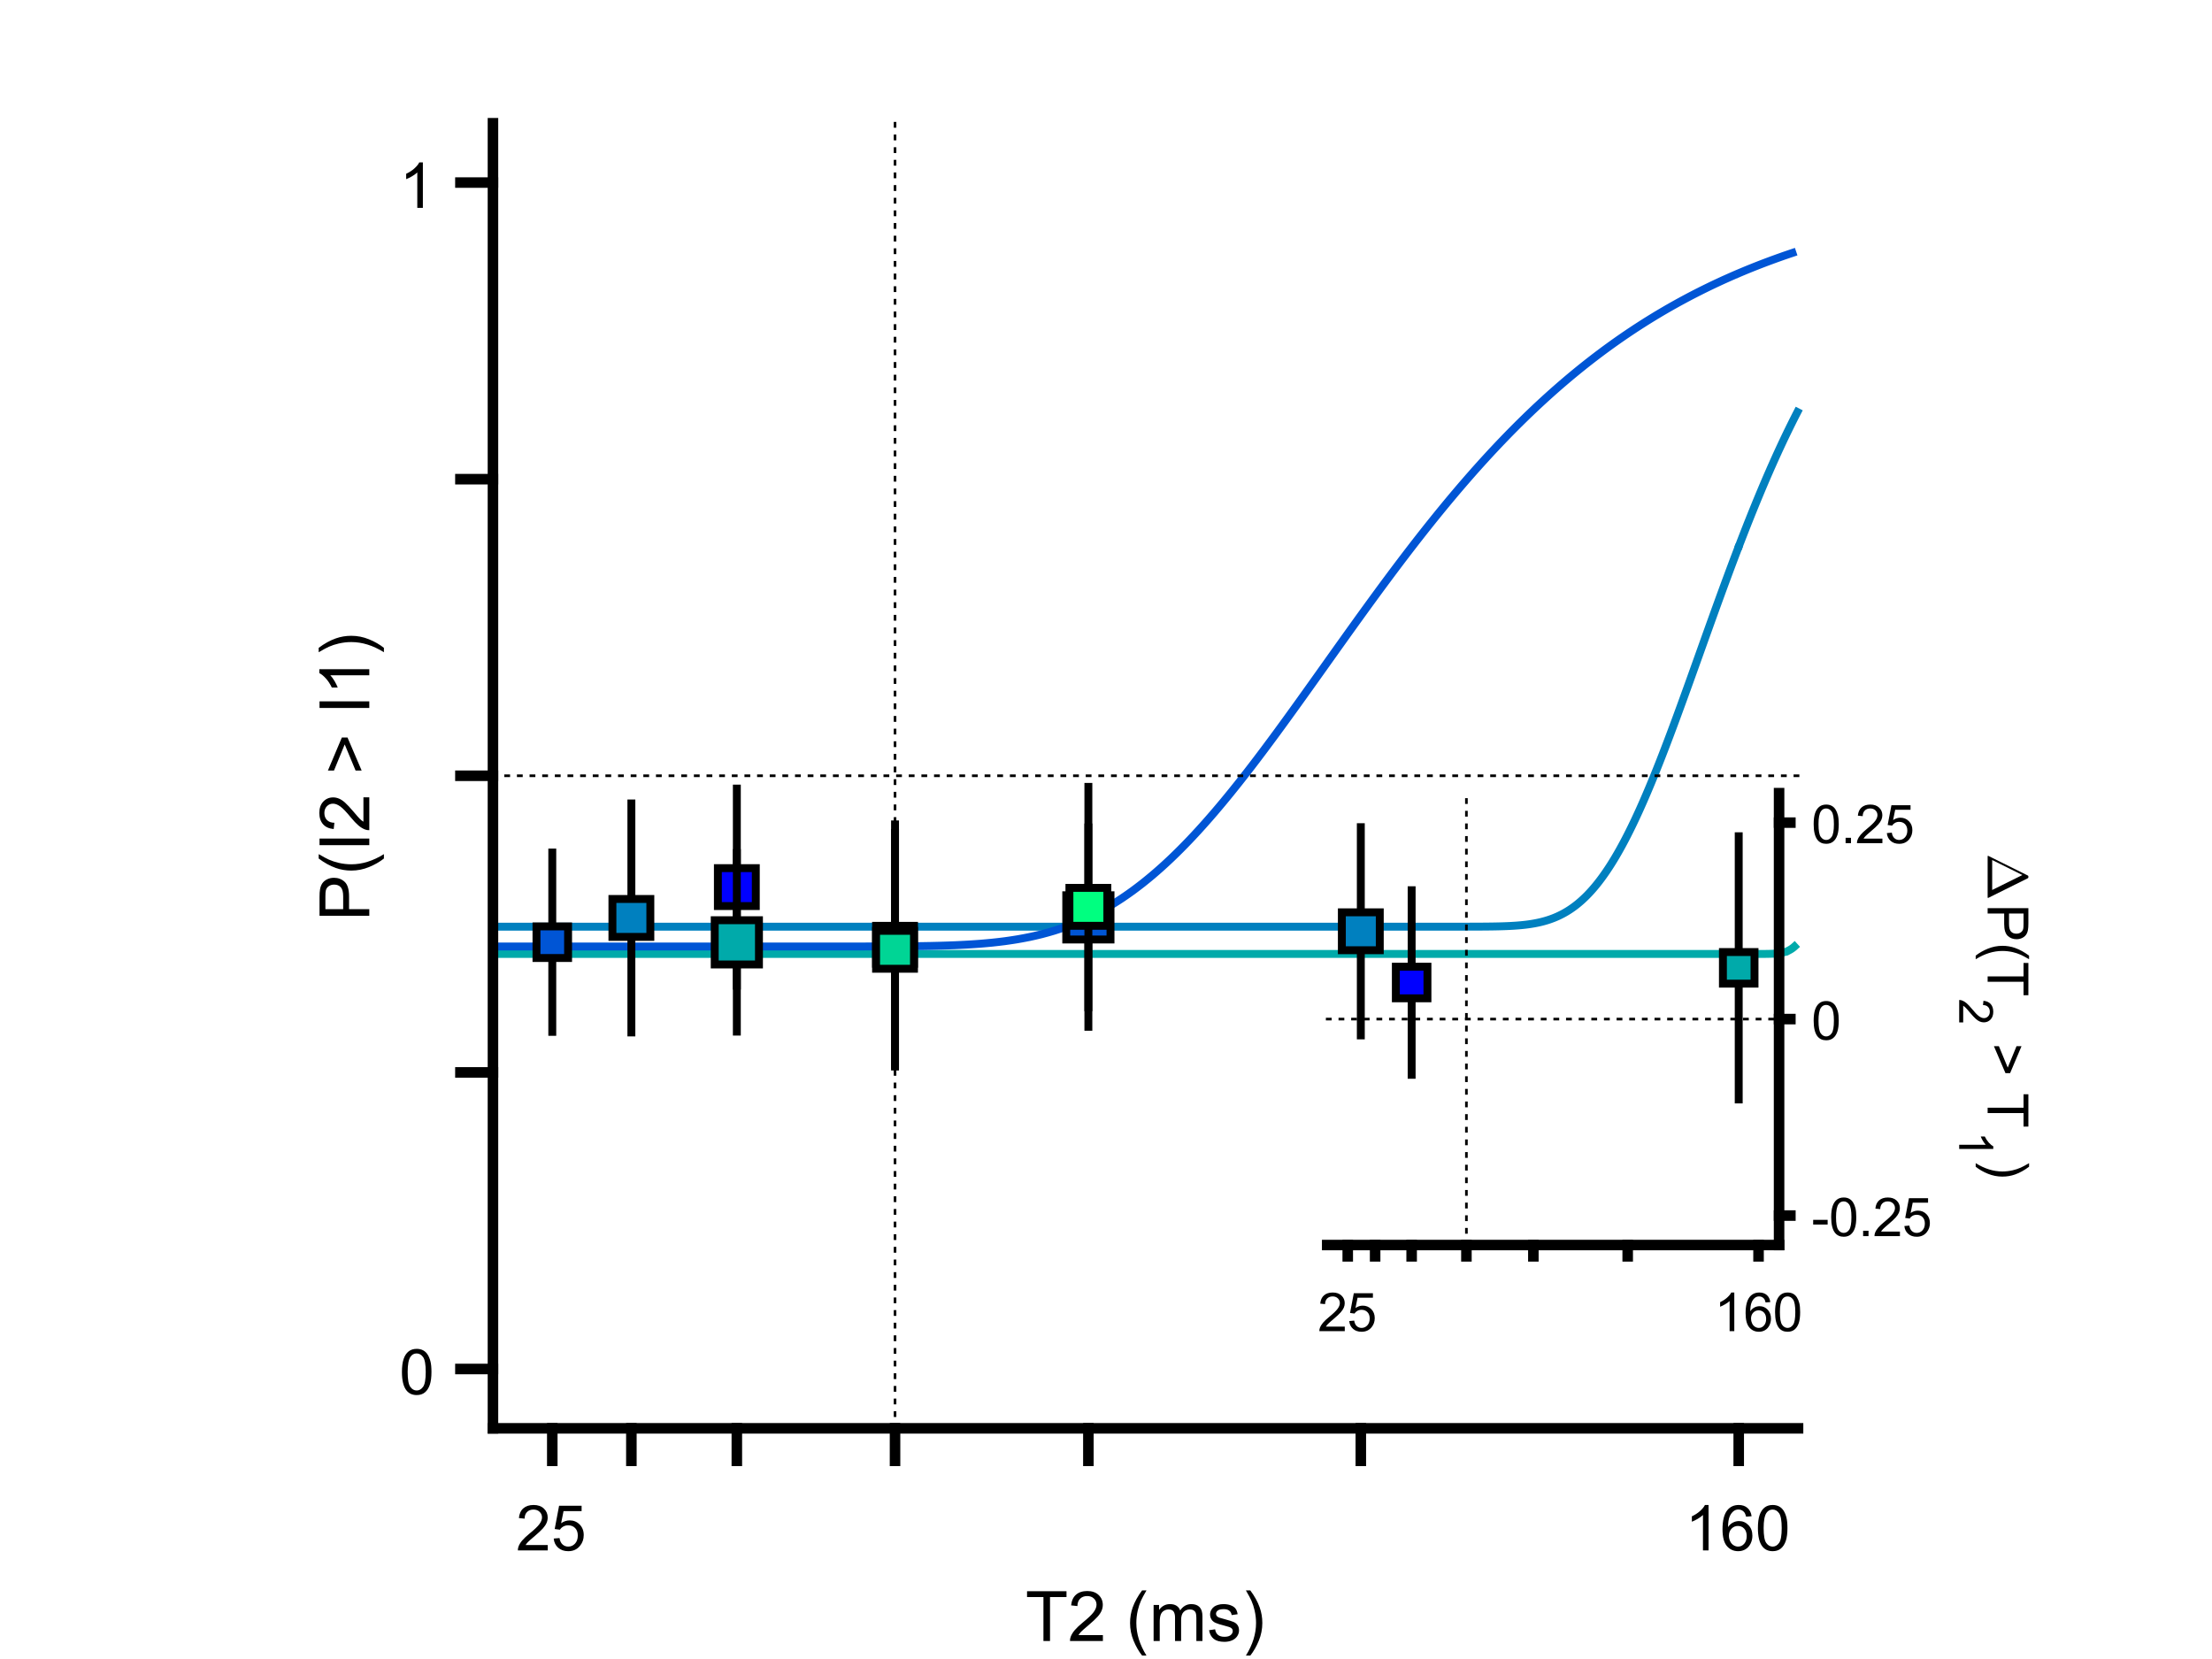 <?xml version="1.0"?>
<!DOCTYPE svg PUBLIC '-//W3C//DTD SVG 1.0//EN'
          'http://www.w3.org/TR/2001/REC-SVG-20010904/DTD/svg10.dtd'>
<svg xmlns:xlink="http://www.w3.org/1999/xlink" style="fill-opacity:1; color-rendering:auto; color-interpolation:auto; text-rendering:auto; stroke:black; stroke-linecap:square; stroke-miterlimit:10; shape-rendering:auto; stroke-opacity:1; fill:black; stroke-dasharray:none; font-weight:normal; stroke-width:1; font-family:'Dialog'; font-style:normal; stroke-linejoin:miter; font-size:12px; stroke-dashoffset:0; image-rendering:auto;" width="700" height="525" xmlns="http://www.w3.org/2000/svg"
><rect width="100%" height="100%" fill="#333333" stroke="none"/><!--Generated by the Batik Graphics2D SVG Generator--><defs id="genericDefs"
  /><g
  ><defs id="defs1"
    ><clipPath clipPathUnits="userSpaceOnUse" id="clipPath1"
      ><path d="M0 0 L700 0 L700 525 L0 525 L0 0 Z"
      /></clipPath
    ></defs
    ><g style="fill:white; stroke:white;"
    ><rect x="0" y="0" width="700" style="clip-path:url(#clipPath1); stroke:none;" height="525"
    /></g
    ><g style="fill:white; text-rendering:optimizeSpeed; color-rendering:optimizeSpeed; image-rendering:optimizeSpeed; shape-rendering:crispEdges; stroke:white; color-interpolation:sRGB;"
    ><rect x="0" width="700" height="525" y="0" style="stroke:none;"
    /></g
    ><g style="stroke-linecap:butt; fill:rgb(0,170,170); text-rendering:geometricPrecision; image-rendering:optimizeQuality; color-rendering:optimizeQuality; stroke-linejoin:bevel; stroke-dasharray:2,2; stroke:rgb(0,170,170); color-interpolation:linearRGB; stroke-width:2.5; stroke-miterlimit:1;"
    ><path d="M550.396 301.882 L550.81 301.882 L551.223 301.882 L551.637 301.882 L552.05 301.882 L552.463 301.882 L552.877 301.882 L553.29 301.882 L553.704 301.882 L554.117 301.882 L554.53 301.882 L554.944 301.882 L555.357 301.881 L555.771 301.881 L556.184 301.881 L556.598 301.88 L557.011 301.879 L557.424 301.878 L557.838 301.876 L558.251 301.873 L558.665 301.87 L559.078 301.865 L559.491 301.858 L559.905 301.849 L560.318 301.838 L560.732 301.824 L561.145 301.805 L561.559 301.782 L561.972 301.752 L562.385 301.715 L562.799 301.669 L563.212 301.613 L563.626 301.544 L564.039 301.462 L564.452 301.362 L564.866 301.244 L565.279 301.105 L565.693 300.941 L566.106 300.75 L566.519 300.529 L566.933 300.273 L567.346 299.981 L567.76 299.647 L568.173 299.27 L568.587 298.844 L569 298.367" style="fill:none; fill-rule:evenodd;"
      /><path d="M156 301.882 L156.413 301.882 L156.827 301.882 L157.24 301.882 L157.654 301.882 L158.067 301.882 L158.481 301.882 L158.894 301.882 L159.307 301.882 L159.721 301.882 L160.134 301.882 L160.548 301.882 L160.961 301.882 L161.374 301.882 L161.788 301.882 L162.201 301.882 L162.615 301.882 L163.028 301.882 L163.441 301.882 L163.855 301.882 L164.268 301.882 L164.682 301.882 L165.095 301.882 L165.508 301.882 L165.922 301.882 L166.335 301.882 L166.749 301.882 L167.162 301.882 L167.576 301.882 L167.989 301.882 L168.402 301.882 L168.816 301.882 L169.229 301.882 L169.643 301.882 L170.056 301.882 L170.47 301.882 L170.883 301.882 L171.296 301.882 L171.71 301.882 L172.123 301.882 L172.536 301.882 L172.95 301.882 L173.363 301.882 L173.777 301.882 L174.19 301.882 L174.604 301.882" style="fill:none; fill-rule:evenodd;"
      /><path style="fill:none; stroke-miterlimit:10; stroke-dasharray:none; fill-rule:evenodd; stroke-linejoin:round;" d="M175.017 301.882 L175.43 301.882 L175.844 301.882 L176.257 301.882 L176.671 301.882 L177.084 301.882 L177.498 301.882 L177.911 301.882 L178.324 301.882 L178.738 301.882 L179.151 301.882 L179.565 301.882 L179.978 301.882 L180.391 301.882 L180.805 301.882 L181.218 301.882 L181.632 301.882 L182.045 301.882 L182.458 301.882 L182.872 301.882 L183.285 301.882 L183.699 301.882 L184.112 301.882 L184.525 301.882 L184.939 301.882 L185.352 301.882 L185.766 301.882 L186.179 301.882 L186.593 301.882 L187.006 301.882 L187.419 301.882 L187.833 301.882 L188.246 301.882 L188.66 301.882 L189.073 301.882 L189.487 301.882 L189.9 301.882 L190.313 301.882 L190.727 301.882 L191.14 301.882 L191.554 301.882 L191.967 301.882 L192.38 301.882 L192.794 301.882 L193.207 301.882 L193.621 301.882 L194.034 301.882 L194.447 301.882 L194.861 301.882 L195.274 301.882 L195.688 301.882 L196.101 301.882 L196.514 301.882 L196.928 301.882 L197.341 301.882 L197.755 301.882 L198.168 301.882 L198.582 301.882 L198.995 301.882 L199.408 301.882 L199.822 301.882 L200.235 301.882 L200.649 301.882 L201.062 301.882 L201.476 301.882 L201.889 301.882 L202.302 301.882 L202.716 301.882 L203.129 301.882 L203.542 301.882 L203.956 301.882 L204.369 301.882 L204.783 301.882 L205.196 301.882 L205.61 301.882 L206.023 301.882 L206.436 301.882 L206.85 301.882 L207.263 301.882 L207.677 301.882 L208.09 301.882 L208.504 301.882 L208.917 301.882 L209.33 301.882 L209.744 301.882 L210.157 301.882 L210.571 301.882 L210.984 301.882 L211.397 301.882 L211.811 301.882 L212.224 301.882 L212.638 301.882 L213.051 301.882 L213.464 301.882 L213.878 301.882 L214.291 301.882 L214.705 301.882 L215.118 301.882 L215.531 301.882 L215.945 301.882 L216.358 301.882 L216.772 301.882 L217.185 301.882 L217.599 301.882 L218.012 301.882 L218.425 301.882 L218.839 301.882 L219.252 301.882 L219.666 301.882 L220.079 301.882 L220.493 301.882 L220.906 301.882 L221.319 301.882 L221.733 301.882 L222.146 301.882 L222.56 301.882 L222.973 301.882 L223.386 301.882 L223.8 301.882 L224.213 301.882 L224.627 301.882 L225.04 301.882 L225.453 301.882 L225.867 301.882 L226.28 301.882 L226.694 301.882 L227.107 301.882 L227.52 301.882 L227.934 301.882 L228.347 301.882 L228.761 301.882 L229.174 301.882 L229.588 301.882 L230.001 301.882 L230.414 301.882 L230.828 301.882 L231.241 301.882 L231.655 301.882 L232.068 301.882 L232.482 301.882 L232.895 301.882 L233.308 301.882 L233.722 301.882 L234.135 301.882 L234.549 301.882 L234.962 301.882 L235.375 301.882 L235.789 301.882 L236.202 301.882 L236.616 301.882 L237.029 301.882 L237.442 301.882 L237.856 301.882 L238.269 301.882 L238.683 301.882 L239.096 301.882 L239.51 301.882 L239.923 301.882 L240.336 301.882 L240.75 301.882 L241.163 301.882 L241.577 301.882 L241.99 301.882 L242.403 301.882 L242.817 301.882 L243.23 301.882 L243.644 301.882 L244.057 301.882 L244.47 301.882 L244.884 301.882 L245.297 301.882 L245.711 301.882 L246.124 301.882 L246.537 301.882 L246.951 301.882 L247.364 301.882 L247.778 301.882 L248.191 301.882 L248.605 301.882 L249.018 301.882 L249.431 301.882 L249.845 301.882 L250.258 301.882 L250.672 301.882 L251.085 301.882 L251.499 301.882 L251.912 301.882 L252.325 301.882 L252.739 301.882 L253.152 301.882 L253.566 301.882 L253.979 301.882 L254.392 301.882 L254.806 301.882 L255.219 301.882 L255.633 301.882 L256.046 301.882 L256.459 301.882 L256.873 301.882 L257.286 301.882 L257.7 301.882 L258.113 301.882 L258.526 301.882 L258.94 301.882 L259.353 301.882 L259.767 301.882 L260.18 301.882 L260.594 301.882 L261.007 301.882 L261.42 301.882 L261.834 301.882 L262.247 301.882 L262.661 301.882 L263.074 301.882 L263.488 301.882 L263.901 301.882 L264.314 301.882 L264.728 301.882 L265.141 301.882 L265.555 301.882 L265.968 301.882 L266.381 301.882 L266.795 301.882 L267.208 301.882 L267.622 301.882 L268.035 301.882 L268.449 301.882 L268.862 301.882 L269.275 301.882 L269.689 301.882 L270.102 301.882 L270.515 301.882 L270.929 301.882 L271.342 301.882 L271.756 301.882 L272.169 301.882 L272.583 301.882 L272.996 301.882 L273.409 301.882 L273.823 301.882 L274.236 301.882 L274.65 301.882 L275.063 301.882 L275.476 301.882 L275.89 301.882 L276.303 301.882 L276.717 301.882 L277.13 301.882 L277.543 301.882 L277.957 301.882 L278.37 301.882 L278.784 301.882 L279.197 301.882 L279.611 301.882 L280.024 301.882 L280.437 301.882 L280.851 301.882 L281.264 301.882 L281.678 301.882 L282.091 301.882 L282.505 301.882 L282.918 301.882 L283.331 301.882 L283.745 301.882 L284.158 301.882 L284.572 301.882 L284.985 301.882 L285.398 301.882 L285.812 301.882 L286.225 301.882 L286.639 301.882 L287.052 301.882 L287.466 301.882 L287.879 301.882 L288.292 301.882 L288.706 301.882 L289.119 301.882 L289.533 301.882 L289.946 301.882 L290.359 301.882 L290.773 301.882 L291.186 301.882 L291.6 301.882 L292.013 301.882 L292.426 301.882 L292.84 301.882 L293.253 301.882 L293.667 301.882 L294.08 301.882 L294.493 301.882 L294.907 301.882 L295.32 301.882 L295.734 301.882 L296.147 301.882 L296.56 301.882 L296.974 301.882 L297.387 301.882 L297.801 301.882 L298.214 301.882 L298.628 301.882 L299.041 301.882 L299.454 301.882 L299.868 301.882 L300.281 301.882 L300.695 301.882 L301.108 301.882 L301.522 301.882 L301.935 301.882 L302.348 301.882 L302.762 301.882 L303.175 301.882 L303.589 301.882 L304.002 301.882 L304.415 301.882 L304.829 301.882 L305.242 301.882 L305.656 301.882 L306.069 301.882 L306.483 301.882 L306.896 301.882 L307.309 301.882 L307.723 301.882 L308.136 301.882 L308.55 301.882 L308.963 301.882 L309.376 301.882 L309.79 301.882 L310.203 301.882 L310.617 301.882 L311.03 301.882 L311.443 301.882 L311.857 301.882 L312.27 301.882 L312.684 301.882 L313.097 301.882 L313.51 301.882 L313.924 301.882 L314.337 301.882 L314.751 301.882 L315.164 301.882 L315.578 301.882 L315.991 301.882 L316.404 301.882 L316.818 301.882 L317.231 301.882 L317.645 301.882 L318.058 301.882 L318.471 301.882 L318.885 301.882 L319.298 301.882 L319.712 301.882 L320.125 301.882 L320.538 301.882 L320.952 301.882 L321.365 301.882 L321.779 301.882 L322.192 301.882 L322.606 301.882 L323.019 301.882 L323.432 301.882 L323.846 301.882 L324.259 301.882 L324.673 301.882 L325.086 301.882 L325.5 301.882 L325.913 301.882 L326.326 301.882 L326.74 301.882 L327.153 301.882 L327.567 301.882 L327.98 301.882 L328.393 301.882 L328.807 301.882 L329.22 301.882 L329.634 301.882 L330.047 301.882 L330.46 301.882 L330.874 301.882 L331.287 301.882 L331.701 301.882 L332.114 301.882 L332.527 301.882 L332.941 301.882 L333.354 301.882 L333.768 301.882 L334.181 301.882 L334.595 301.882 L335.008 301.882 L335.421 301.882 L335.835 301.882 L336.248 301.882 L336.662 301.882 L337.075 301.882 L337.488 301.882 L337.902 301.882 L338.315 301.882 L338.729 301.882 L339.142 301.882 L339.555 301.882 L339.969 301.882 L340.382 301.882 L340.796 301.882 L341.209 301.882 L341.623 301.882 L342.036 301.882 L342.45 301.882 L342.863 301.882 L343.276 301.882 L343.69 301.882 L344.103 301.882 L344.517 301.882 L344.93 301.882 L345.343 301.882 L345.757 301.882 L346.17 301.882 L346.584 301.882 L346.997 301.882 L347.41 301.882 L347.824 301.882 L348.237 301.882 L348.651 301.882 L349.064 301.882 L349.478 301.882 L349.891 301.882 L350.304 301.882 L350.718 301.882 L351.131 301.882 L351.545 301.882 L351.958 301.882 L352.371 301.882 L352.785 301.882 L353.198 301.882 L353.612 301.882 L354.025 301.882 L354.438 301.882 L354.852 301.882 L355.265 301.882 L355.679 301.882 L356.092 301.882 L356.505 301.882 L356.919 301.882 L357.332 301.882 L357.746 301.882 L358.159 301.882 L358.573 301.882 L358.986 301.882 L359.399 301.882 L359.813 301.882 L360.226 301.882 L360.64 301.882 L361.053 301.882 L361.466 301.882 L361.88 301.882 L362.293 301.882 L362.707 301.882 L363.12 301.882 L363.534 301.882 L363.947 301.882 L364.36 301.882 L364.774 301.882 L365.187 301.882 L365.601 301.882 L366.014 301.882 L366.427 301.882 L366.841 301.882 L367.254 301.882 L367.668 301.882 L368.081 301.882 L368.495 301.882 L368.908 301.882 L369.321 301.882 L369.735 301.882 L370.148 301.882 L370.562 301.882 L370.975 301.882 L371.388 301.882 L371.802 301.882 L372.215 301.882 L372.629 301.882 L373.042 301.882 L373.455 301.882 L373.869 301.882 L374.282 301.882 L374.696 301.882 L375.109 301.882 L375.522 301.882 L375.936 301.882 L376.349 301.882 L376.763 301.882 L377.176 301.882 L377.59 301.882 L378.003 301.882 L378.416 301.882 L378.83 301.882 L379.243 301.882 L379.657 301.882 L380.07 301.882 L380.483 301.882 L380.897 301.882 L381.31 301.882 L381.724 301.882 L382.137 301.882 L382.55 301.882 L382.964 301.882 L383.377 301.882 L383.791 301.882 L384.204 301.882 L384.618 301.882 L385.031 301.882 L385.444 301.882 L385.858 301.882 L386.271 301.882 L386.685 301.882 L387.098 301.882 L387.512 301.882 L387.925 301.882 L388.338 301.882 L388.752 301.882 L389.165 301.882 L389.579 301.882 L389.992 301.882 L390.405 301.882 L390.819 301.882 L391.232 301.882 L391.646 301.882 L392.059 301.882 L392.473 301.882 L392.886 301.882 L393.299 301.882 L393.713 301.882 L394.126 301.882 L394.539 301.882 L394.953 301.882 L395.366 301.882 L395.78 301.882 L396.193 301.882 L396.607 301.882 L397.02 301.882 L397.433 301.882 L397.847 301.882 L398.26 301.882 L398.674 301.882 L399.087 301.882 L399.5 301.882 L399.914 301.882 L400.327 301.882 L400.741 301.882 L401.154 301.882 L401.568 301.882 L401.981 301.882 L402.394 301.882 L402.808 301.882 L403.221 301.882 L403.635 301.882 L404.048 301.882 L404.462 301.882 L404.875 301.882 L405.288 301.882 L405.702 301.882 L406.115 301.882 L406.529 301.882 L406.942 301.882 L407.355 301.882 L407.769 301.882 L408.182 301.882 L408.596 301.882 L409.009 301.882 L409.422 301.882 L409.836 301.882 L410.249 301.882 L410.663 301.882 L411.076 301.882 L411.49 301.882 L411.903 301.882 L412.316 301.882 L412.73 301.882 L413.143 301.882 L413.557 301.882 L413.97 301.882 L414.383 301.882 L414.797 301.882 L415.21 301.882 L415.624 301.882 L416.037 301.882 L416.45 301.882 L416.864 301.882 L417.277 301.882 L417.691 301.882 L418.104 301.882 L418.517 301.882 L418.931 301.882 L419.344 301.882 L419.758 301.882 L420.171 301.882 L420.585 301.882 L420.998 301.882 L421.411 301.882 L421.825 301.882 L422.238 301.882 L422.652 301.882 L423.065 301.882 L423.478 301.882 L423.892 301.882 L424.305 301.882 L424.719 301.882 L425.132 301.882 L425.546 301.882 L425.959 301.882 L426.372 301.882 L426.786 301.882 L427.199 301.882 L427.613 301.882 L428.026 301.882 L428.44 301.882 L428.853 301.882 L429.266 301.882 L429.68 301.882 L430.093 301.882 L430.507 301.882 L430.92 301.882 L431.333 301.882 L431.747 301.882 L432.16 301.882 L432.574 301.882 L432.987 301.882 L433.4 301.882 L433.814 301.882 L434.227 301.882 L434.641 301.882 L435.054 301.882 L435.467 301.882 L435.881 301.882 L436.294 301.882 L436.708 301.882 L437.121 301.882 L437.534 301.882 L437.948 301.882 L438.361 301.882 L438.775 301.882 L439.188 301.882 L439.602 301.882 L440.015 301.882 L440.428 301.882 L440.842 301.882 L441.255 301.882 L441.669 301.882 L442.082 301.882 L442.495 301.882 L442.909 301.882 L443.322 301.882 L443.736 301.882 L444.149 301.882 L444.563 301.882 L444.976 301.882 L445.389 301.882 L445.803 301.882 L446.216 301.882 L446.63 301.882 L447.043 301.882 L447.457 301.882 L447.87 301.882 L448.283 301.882 L448.697 301.882 L449.11 301.882 L449.524 301.882 L449.937 301.882 L450.35 301.882 L450.764 301.882 L451.177 301.882 L451.591 301.882 L452.004 301.882 L452.417 301.882 L452.831 301.882 L453.244 301.882 L453.658 301.882 L454.071 301.882 L454.485 301.882 L454.898 301.882 L455.311 301.882 L455.725 301.882 L456.138 301.882 L456.551 301.882 L456.965 301.882 L457.378 301.882 L457.792 301.882 L458.205 301.882 L458.619 301.882 L459.032 301.882 L459.445 301.882 L459.859 301.882 L460.272 301.882 L460.686 301.882 L461.099 301.882 L461.512 301.882 L461.926 301.882 L462.339 301.882 L462.753 301.882 L463.166 301.882 L463.58 301.882 L463.993 301.882 L464.406 301.882 L464.82 301.882 L465.233 301.882 L465.647 301.882 L466.06 301.882 L466.474 301.882 L466.887 301.882 L467.3 301.882 L467.714 301.882 L468.127 301.882 L468.541 301.882 L468.954 301.882 L469.367 301.882 L469.781 301.882 L470.194 301.882 L470.608 301.882 L471.021 301.882 L471.434 301.882 L471.848 301.882 L472.261 301.882 L472.675 301.882 L473.088 301.882 L473.502 301.882 L473.915 301.882 L474.328 301.882 L474.742 301.882 L475.155 301.882 L475.569 301.882 L475.982 301.882 L476.395 301.882 L476.809 301.882 L477.222 301.882 L477.636 301.882 L478.049 301.882 L478.462 301.882 L478.876 301.882 L479.289 301.882 L479.703 301.882 L480.116 301.882 L480.529 301.882 L480.943 301.882 L481.356 301.882 L481.77 301.882 L482.183 301.882 L482.597 301.882 L483.01 301.882 L483.423 301.882 L483.837 301.882 L484.25 301.882 L484.664 301.882 L485.077 301.882 L485.49 301.882 L485.904 301.882 L486.317 301.882 L486.731 301.882 L487.144 301.882 L487.558 301.882 L487.971 301.882 L488.384 301.882 L488.798 301.882 L489.211 301.882 L489.625 301.882 L490.038 301.882 L490.451 301.882 L490.865 301.882 L491.278 301.882 L491.692 301.882 L492.105 301.882 L492.519 301.882 L492.932 301.882 L493.345 301.882 L493.759 301.882 L494.172 301.882 L494.586 301.882 L494.999 301.882 L495.412 301.882 L495.826 301.882 L496.239 301.882 L496.653 301.882 L497.066 301.882 L497.479 301.882 L497.893 301.882 L498.306 301.882 L498.72 301.882 L499.133 301.882 L499.546 301.882 L499.96 301.882 L500.373 301.882 L500.787 301.882 L501.2 301.882 L501.614 301.882 L502.027 301.882 L502.44 301.882 L502.854 301.882 L503.267 301.882 L503.681 301.882 L504.094 301.882 L504.507 301.882 L504.921 301.882 L505.334 301.882 L505.748 301.882 L506.161 301.882 L506.575 301.882 L506.988 301.882 L507.401 301.882 L507.815 301.882 L508.228 301.882 L508.642 301.882 L509.055 301.882 L509.469 301.882 L509.882 301.882 L510.295 301.882 L510.709 301.882 L511.122 301.882 L511.536 301.882 L511.949 301.882 L512.362 301.882 L512.776 301.882 L513.189 301.882 L513.603 301.882 L514.016 301.882 L514.429 301.882 L514.843 301.882 L515.256 301.882 L515.67 301.882 L516.083 301.882 L516.496 301.882 L516.91 301.882 L517.323 301.882 L517.737 301.882 L518.15 301.882 L518.564 301.882 L518.977 301.882 L519.39 301.882 L519.804 301.882 L520.217 301.882 L520.631 301.882 L521.044 301.882 L521.457 301.882 L521.871 301.882 L522.284 301.882 L522.698 301.882 L523.111 301.882 L523.524 301.882 L523.938 301.882 L524.351 301.882 L524.765 301.882 L525.178 301.882 L525.592 301.882 L526.005 301.882 L526.418 301.882 L526.832 301.882 L527.245 301.882 L527.659 301.882 L528.072 301.882 L528.486 301.882 L528.899 301.882 L529.312 301.882 L529.726 301.882 L530.139 301.882 L530.553 301.882 L530.966 301.882 L531.379 301.882 L531.793 301.882 L532.206 301.882 L532.62 301.882 L533.033 301.882 L533.446 301.882 L533.86 301.882 L534.273 301.882 L534.687 301.882 L535.1 301.882 L535.514 301.882 L535.927 301.882 L536.34 301.882 L536.754 301.882 L537.167 301.882 L537.581 301.882 L537.994 301.882 L538.407 301.882 L538.821 301.882 L539.234 301.882 L539.648 301.882 L540.061 301.882 L540.475 301.882 L540.888 301.882 L541.301 301.882 L541.715 301.882 L542.128 301.882 L542.542 301.882 L542.955 301.882 L543.368 301.882 L543.782 301.882 L544.195 301.882 L544.609 301.882 L545.022 301.882 L545.435 301.882 L545.849 301.882 L546.262 301.882 L546.676 301.882 L547.089 301.882 L547.503 301.882 L547.916 301.882 L548.329 301.882 L548.743 301.882 L549.156 301.882 L549.57 301.882 L549.983 301.882"
      /><path d="M550.396 172.527 L550.81 171.452 L551.223 170.383 L551.637 169.318 L552.05 168.258 L552.463 167.203 L552.877 166.154 L553.29 165.11 L553.704 164.072 L554.117 163.039 L554.53 162.011 L554.944 160.99 L555.357 159.974 L555.771 158.964 L556.184 157.959 L556.598 156.961 L557.011 155.969 L557.424 154.983 L557.838 154.003 L558.251 153.029 L558.665 152.061 L559.078 151.1 L559.491 150.145 L559.905 149.197 L560.318 148.255 L560.732 147.319 L561.145 146.39 L561.559 145.467 L561.972 144.551 L562.385 143.641 L562.799 142.738 L563.212 141.842 L563.626 140.952 L564.039 140.07 L564.452 139.193 L564.866 138.324 L565.279 137.461 L565.693 136.605 L566.106 135.756 L566.519 134.913 L566.933 134.077 L567.346 133.248 L567.76 132.426 L568.173 131.61 L568.587 130.802 L569 130" style="fill:none; fill-rule:evenodd; stroke:rgb(0,128,191);"
      /><path d="M156 293.25 L156.413 293.25 L156.827 293.25 L157.24 293.25 L157.654 293.25 L158.067 293.25 L158.481 293.25 L158.894 293.25 L159.307 293.25 L159.721 293.25 L160.134 293.25 L160.548 293.25 L160.961 293.25 L161.374 293.25 L161.788 293.25 L162.201 293.25 L162.615 293.25 L163.028 293.25 L163.441 293.25 L163.855 293.25 L164.268 293.25 L164.682 293.25 L165.095 293.25 L165.508 293.25 L165.922 293.25 L166.335 293.25 L166.749 293.25 L167.162 293.25 L167.576 293.25 L167.989 293.25 L168.402 293.25 L168.816 293.25 L169.229 293.25 L169.643 293.25 L170.056 293.25 L170.47 293.25 L170.883 293.25 L171.296 293.25 L171.71 293.25 L172.123 293.25 L172.536 293.25 L172.95 293.25 L173.363 293.25 L173.777 293.25 L174.19 293.25 L174.604 293.25" style="fill:none; fill-rule:evenodd; stroke:rgb(0,128,191);"
    /></g
    ><g style="stroke-linecap:butt; fill:rgb(0,128,191); text-rendering:geometricPrecision; image-rendering:optimizeQuality; color-rendering:optimizeQuality; stroke-linejoin:round; stroke:rgb(0,128,191); color-interpolation:linearRGB; stroke-width:2.5;"
    ><path d="M175.017 293.25 L175.43 293.25 L175.844 293.25 L176.257 293.25 L176.671 293.25 L177.084 293.25 L177.498 293.25 L177.911 293.25 L178.324 293.25 L178.738 293.25 L179.151 293.25 L179.565 293.25 L179.978 293.25 L180.391 293.25 L180.805 293.25 L181.218 293.25 L181.632 293.25 L182.045 293.25 L182.458 293.25 L182.872 293.25 L183.285 293.25 L183.699 293.25 L184.112 293.25 L184.525 293.25 L184.939 293.25 L185.352 293.25 L185.766 293.25 L186.179 293.25 L186.593 293.25 L187.006 293.25 L187.419 293.25 L187.833 293.25 L188.246 293.25 L188.66 293.25 L189.073 293.25 L189.487 293.25 L189.9 293.25 L190.313 293.25 L190.727 293.25 L191.14 293.25 L191.554 293.25 L191.967 293.25 L192.38 293.25 L192.794 293.25 L193.207 293.25 L193.621 293.25 L194.034 293.25 L194.447 293.25 L194.861 293.25 L195.274 293.25 L195.688 293.25 L196.101 293.25 L196.514 293.25 L196.928 293.25 L197.341 293.25 L197.755 293.25 L198.168 293.25 L198.582 293.25 L198.995 293.25 L199.408 293.25 L199.822 293.25 L200.235 293.25 L200.649 293.25 L201.062 293.25 L201.476 293.25 L201.889 293.25 L202.302 293.25 L202.716 293.25 L203.129 293.25 L203.542 293.25 L203.956 293.25 L204.369 293.25 L204.783 293.25 L205.196 293.25 L205.61 293.25 L206.023 293.25 L206.436 293.25 L206.85 293.25 L207.263 293.25 L207.677 293.25 L208.09 293.25 L208.504 293.25 L208.917 293.25 L209.33 293.25 L209.744 293.25 L210.157 293.25 L210.571 293.25 L210.984 293.25 L211.397 293.25 L211.811 293.25 L212.224 293.25 L212.638 293.25 L213.051 293.25 L213.464 293.25 L213.878 293.25 L214.291 293.25 L214.705 293.25 L215.118 293.25 L215.531 293.25 L215.945 293.25 L216.358 293.25 L216.772 293.25 L217.185 293.25 L217.599 293.25 L218.012 293.25 L218.425 293.25 L218.839 293.25 L219.252 293.25 L219.666 293.25 L220.079 293.25 L220.493 293.25 L220.906 293.25 L221.319 293.25 L221.733 293.25 L222.146 293.25 L222.56 293.25 L222.973 293.25 L223.386 293.25 L223.8 293.25 L224.213 293.25 L224.627 293.25 L225.04 293.25 L225.453 293.25 L225.867 293.25 L226.28 293.25 L226.694 293.25 L227.107 293.25 L227.52 293.25 L227.934 293.25 L228.347 293.25 L228.761 293.25 L229.174 293.25 L229.588 293.25 L230.001 293.25 L230.414 293.25 L230.828 293.25 L231.241 293.25 L231.655 293.25 L232.068 293.25 L232.482 293.25 L232.895 293.25 L233.308 293.25 L233.722 293.25 L234.135 293.25 L234.549 293.25 L234.962 293.25 L235.375 293.25 L235.789 293.25 L236.202 293.25 L236.616 293.25 L237.029 293.25 L237.442 293.25 L237.856 293.25 L238.269 293.25 L238.683 293.25 L239.096 293.25 L239.51 293.25 L239.923 293.25 L240.336 293.25 L240.75 293.25 L241.163 293.25 L241.577 293.25 L241.99 293.25 L242.403 293.25 L242.817 293.25 L243.23 293.25 L243.644 293.25 L244.057 293.25 L244.47 293.25 L244.884 293.25 L245.297 293.25 L245.711 293.25 L246.124 293.25 L246.537 293.25 L246.951 293.25 L247.364 293.25 L247.778 293.25 L248.191 293.25 L248.605 293.25 L249.018 293.25 L249.431 293.25 L249.845 293.25 L250.258 293.25 L250.672 293.25 L251.085 293.25 L251.499 293.25 L251.912 293.25 L252.325 293.25 L252.739 293.25 L253.152 293.25 L253.566 293.25 L253.979 293.25 L254.392 293.25 L254.806 293.25 L255.219 293.25 L255.633 293.25 L256.046 293.25 L256.459 293.25 L256.873 293.25 L257.286 293.25 L257.7 293.25 L258.113 293.25 L258.526 293.25 L258.94 293.25 L259.353 293.25 L259.767 293.25 L260.18 293.25 L260.594 293.25 L261.007 293.25 L261.42 293.25 L261.834 293.25 L262.247 293.25 L262.661 293.25 L263.074 293.25 L263.488 293.25 L263.901 293.25 L264.314 293.25 L264.728 293.25 L265.141 293.25 L265.555 293.25 L265.968 293.25 L266.381 293.25 L266.795 293.25 L267.208 293.25 L267.622 293.25 L268.035 293.25 L268.449 293.25 L268.862 293.25 L269.275 293.25 L269.689 293.25 L270.102 293.25 L270.515 293.25 L270.929 293.25 L271.342 293.25 L271.756 293.25 L272.169 293.25 L272.583 293.25 L272.996 293.25 L273.409 293.25 L273.823 293.25 L274.236 293.25 L274.65 293.25 L275.063 293.25 L275.476 293.25 L275.89 293.25 L276.303 293.25 L276.717 293.25 L277.13 293.25 L277.543 293.25 L277.957 293.25 L278.37 293.25 L278.784 293.25 L279.197 293.25 L279.611 293.25 L280.024 293.25 L280.437 293.25 L280.851 293.25 L281.264 293.25 L281.678 293.25 L282.091 293.25 L282.505 293.25 L282.918 293.25 L283.331 293.25 L283.745 293.25 L284.158 293.25 L284.572 293.25 L284.985 293.25 L285.398 293.25 L285.812 293.25 L286.225 293.25 L286.639 293.25 L287.052 293.25 L287.466 293.25 L287.879 293.25 L288.292 293.25 L288.706 293.25 L289.119 293.25 L289.533 293.25 L289.946 293.25 L290.359 293.25 L290.773 293.25 L291.186 293.25 L291.6 293.25 L292.013 293.25 L292.426 293.25 L292.84 293.25 L293.253 293.25 L293.667 293.25 L294.08 293.25 L294.493 293.25 L294.907 293.25 L295.32 293.25 L295.734 293.25 L296.147 293.25 L296.56 293.25 L296.974 293.25 L297.387 293.25 L297.801 293.25 L298.214 293.25 L298.628 293.25 L299.041 293.25 L299.454 293.25 L299.868 293.25 L300.281 293.25 L300.695 293.25 L301.108 293.25 L301.522 293.25 L301.935 293.25 L302.348 293.25 L302.762 293.25 L303.175 293.25 L303.589 293.25 L304.002 293.25 L304.415 293.25 L304.829 293.25 L305.242 293.25 L305.656 293.25 L306.069 293.25 L306.483 293.25 L306.896 293.25 L307.309 293.25 L307.723 293.25 L308.136 293.25 L308.55 293.25 L308.963 293.25 L309.376 293.25 L309.79 293.25 L310.203 293.25 L310.617 293.25 L311.03 293.25 L311.443 293.25 L311.857 293.25 L312.27 293.25 L312.684 293.25 L313.097 293.25 L313.51 293.25 L313.924 293.25 L314.337 293.25 L314.751 293.25 L315.164 293.25 L315.578 293.25 L315.991 293.25 L316.404 293.25 L316.818 293.25 L317.231 293.25 L317.645 293.25 L318.058 293.25 L318.471 293.25 L318.885 293.25 L319.298 293.25 L319.712 293.25 L320.125 293.25 L320.538 293.25 L320.952 293.25 L321.365 293.25 L321.779 293.25 L322.192 293.25 L322.606 293.25 L323.019 293.25 L323.432 293.25 L323.846 293.25 L324.259 293.25 L324.673 293.25 L325.086 293.25 L325.5 293.25 L325.913 293.25 L326.326 293.25 L326.74 293.25 L327.153 293.25 L327.567 293.25 L327.98 293.25 L328.393 293.25 L328.807 293.25 L329.22 293.25 L329.634 293.25 L330.047 293.25 L330.46 293.25 L330.874 293.25 L331.287 293.25 L331.701 293.25 L332.114 293.25 L332.527 293.25 L332.941 293.25 L333.354 293.25 L333.768 293.25 L334.181 293.25 L334.595 293.25 L335.008 293.25 L335.421 293.25 L335.835 293.25 L336.248 293.25 L336.662 293.25 L337.075 293.25 L337.488 293.25 L337.902 293.25 L338.315 293.25 L338.729 293.25 L339.142 293.25 L339.555 293.25 L339.969 293.25 L340.382 293.25 L340.796 293.25 L341.209 293.25 L341.623 293.25 L342.036 293.25 L342.45 293.25 L342.863 293.25 L343.276 293.25 L343.69 293.25 L344.103 293.25 L344.517 293.25 L344.93 293.25 L345.343 293.25 L345.757 293.25 L346.17 293.25 L346.584 293.25 L346.997 293.25 L347.41 293.25 L347.824 293.25 L348.237 293.25 L348.651 293.25 L349.064 293.25 L349.478 293.25 L349.891 293.25 L350.304 293.25 L350.718 293.25 L351.131 293.25 L351.545 293.25 L351.958 293.25 L352.371 293.25 L352.785 293.25 L353.198 293.25 L353.612 293.25 L354.025 293.25 L354.438 293.25 L354.852 293.25 L355.265 293.25 L355.679 293.25 L356.092 293.25 L356.505 293.25 L356.919 293.25 L357.332 293.25 L357.746 293.25 L358.159 293.25 L358.573 293.25 L358.986 293.25 L359.399 293.25 L359.813 293.25 L360.226 293.25 L360.64 293.25 L361.053 293.25 L361.466 293.25 L361.88 293.25 L362.293 293.25 L362.707 293.25 L363.12 293.25 L363.534 293.25 L363.947 293.25 L364.36 293.25 L364.774 293.25 L365.187 293.25 L365.601 293.25 L366.014 293.25 L366.427 293.25 L366.841 293.25 L367.254 293.25 L367.668 293.25 L368.081 293.25 L368.495 293.25 L368.908 293.25 L369.321 293.25 L369.735 293.25 L370.148 293.25 L370.562 293.25 L370.975 293.25 L371.388 293.25 L371.802 293.25 L372.215 293.25 L372.629 293.25 L373.042 293.25 L373.455 293.25 L373.869 293.25 L374.282 293.25 L374.696 293.25 L375.109 293.25 L375.522 293.25 L375.936 293.25 L376.349 293.25 L376.763 293.25 L377.176 293.25 L377.59 293.25 L378.003 293.25 L378.416 293.25 L378.83 293.25 L379.243 293.25 L379.657 293.25 L380.07 293.25 L380.483 293.25 L380.897 293.25 L381.31 293.25 L381.724 293.25 L382.137 293.25 L382.55 293.25 L382.964 293.25 L383.377 293.25 L383.791 293.25 L384.204 293.25 L384.618 293.25 L385.031 293.25 L385.444 293.25 L385.858 293.25 L386.271 293.25 L386.685 293.25 L387.098 293.25 L387.512 293.25 L387.925 293.25 L388.338 293.25 L388.752 293.25 L389.165 293.25 L389.579 293.25 L389.992 293.25 L390.405 293.25 L390.819 293.25 L391.232 293.25 L391.646 293.25 L392.059 293.25 L392.473 293.25 L392.886 293.25 L393.299 293.25 L393.713 293.25 L394.126 293.25 L394.539 293.25 L394.953 293.25 L395.366 293.25 L395.78 293.25 L396.193 293.25 L396.607 293.25 L397.02 293.25 L397.433 293.25 L397.847 293.25 L398.26 293.25 L398.674 293.25 L399.087 293.25 L399.5 293.25 L399.914 293.25 L400.327 293.25 L400.741 293.25 L401.154 293.25 L401.568 293.25 L401.981 293.25 L402.394 293.25 L402.808 293.25 L403.221 293.25 L403.635 293.25 L404.048 293.25 L404.462 293.25 L404.875 293.25 L405.288 293.25 L405.702 293.25 L406.115 293.25 L406.529 293.25 L406.942 293.25 L407.355 293.25 L407.769 293.25 L408.182 293.25 L408.596 293.25 L409.009 293.25 L409.422 293.25 L409.836 293.25 L410.249 293.25 L410.663 293.25 L411.076 293.25 L411.49 293.25 L411.903 293.25 L412.316 293.25 L412.73 293.25 L413.143 293.25 L413.557 293.25 L413.97 293.25 L414.383 293.25 L414.797 293.25 L415.21 293.25 L415.624 293.25 L416.037 293.25 L416.45 293.25 L416.864 293.25 L417.277 293.25 L417.691 293.25 L418.104 293.25 L418.517 293.25 L418.931 293.25 L419.344 293.25 L419.758 293.25 L420.171 293.25 L420.585 293.25 L420.998 293.25 L421.411 293.25 L421.825 293.25 L422.238 293.25 L422.652 293.25 L423.065 293.25 L423.478 293.25 L423.892 293.25 L424.305 293.25 L424.719 293.25 L425.132 293.25 L425.546 293.25 L425.959 293.25 L426.372 293.25 L426.786 293.25 L427.199 293.25 L427.613 293.25 L428.026 293.25 L428.44 293.25 L428.853 293.25 L429.266 293.25 L429.68 293.25 L430.093 293.25 L430.507 293.25 L430.92 293.25 L431.333 293.25 L431.747 293.25 L432.16 293.25 L432.574 293.25 L432.987 293.25 L433.4 293.25 L433.814 293.25 L434.227 293.25 L434.641 293.25 L435.054 293.25 L435.467 293.25 L435.881 293.25 L436.294 293.25 L436.708 293.25 L437.121 293.25 L437.534 293.25 L437.948 293.25 L438.361 293.25 L438.775 293.25 L439.188 293.25 L439.602 293.25 L440.015 293.25 L440.428 293.25 L440.842 293.25 L441.255 293.25 L441.669 293.25 L442.082 293.25 L442.495 293.25 L442.909 293.25 L443.322 293.25 L443.736 293.25 L444.149 293.25 L444.563 293.25 L444.976 293.25 L445.389 293.25 L445.803 293.25 L446.216 293.25 L446.63 293.25 L447.043 293.25 L447.457 293.25 L447.87 293.25 L448.283 293.25 L448.697 293.25 L449.11 293.25 L449.524 293.25 L449.937 293.25 L450.35 293.25 L450.764 293.249 L451.177 293.249 L451.591 293.249 L452.004 293.249 L452.417 293.249 L452.831 293.249 L453.244 293.249 L453.658 293.249 L454.071 293.249 L454.485 293.249 L454.898 293.249 L455.311 293.249 L455.725 293.249 L456.138 293.249 L456.551 293.249 L456.965 293.249 L457.378 293.249 L457.792 293.249 L458.205 293.249 L458.619 293.249 L459.032 293.249 L459.445 293.249 L459.859 293.248 L460.272 293.248 L460.686 293.248 L461.099 293.248 L461.512 293.248 L461.926 293.247 L462.339 293.247 L462.753 293.247 L463.166 293.246 L463.58 293.246 L463.993 293.245 L464.406 293.244 L464.82 293.244 L465.233 293.243 L465.647 293.242 L466.06 293.241 L466.474 293.239 L466.887 293.238 L467.3 293.236 L467.714 293.234 L468.127 293.232 L468.541 293.23 L468.954 293.227 L469.367 293.224 L469.781 293.221 L470.194 293.218 L470.608 293.214 L471.021 293.209 L471.434 293.204 L471.848 293.199 L472.261 293.193 L472.675 293.186 L473.088 293.179 L473.502 293.171 L473.915 293.162 L474.328 293.153 L474.742 293.142 L475.155 293.131 L475.569 293.118 L475.982 293.104 L476.395 293.089 L476.809 293.073 L477.222 293.055 L477.636 293.036 L478.049 293.016 L478.462 292.993 L478.876 292.969 L479.289 292.943 L479.703 292.914 L480.116 292.884 L480.529 292.851 L480.943 292.816 L481.356 292.778 L481.77 292.738 L482.183 292.695 L482.597 292.648 L483.01 292.599 L483.423 292.546 L483.837 292.489 L484.25 292.429 L484.664 292.365 L485.077 292.297 L485.49 292.225 L485.904 292.148 L486.317 292.067 L486.731 291.981 L487.144 291.89 L487.558 291.794 L487.971 291.692 L488.384 291.585 L488.798 291.472 L489.211 291.353 L489.625 291.228 L490.038 291.096 L490.451 290.958 L490.865 290.812 L491.278 290.66 L491.692 290.5 L492.105 290.333 L492.519 290.158 L492.932 289.975 L493.345 289.784 L493.759 289.585 L494.172 289.377 L494.586 289.16 L494.999 288.934 L495.412 288.699 L495.826 288.454 L496.239 288.2 L496.653 287.936 L497.066 287.662 L497.479 287.378 L497.893 287.083 L498.306 286.778 L498.72 286.462 L499.133 286.135 L499.546 285.797 L499.96 285.447 L500.373 285.087 L500.787 284.714 L501.2 284.33 L501.614 283.935 L502.027 283.527 L502.44 283.107 L502.854 282.675 L503.267 282.231 L503.681 281.774 L504.094 281.305 L504.507 280.823 L504.921 280.328 L505.334 279.821 L505.748 279.301 L506.161 278.768 L506.575 278.222 L506.988 277.664 L507.401 277.092 L507.815 276.507 L508.228 275.91 L508.642 275.299 L509.055 274.676 L509.469 274.039 L509.882 273.39 L510.295 272.728 L510.709 272.053 L511.122 271.365 L511.536 270.664 L511.949 269.951 L512.362 269.225 L512.776 268.486 L513.189 267.735 L513.603 266.972 L514.016 266.196 L514.429 265.408 L514.843 264.608 L515.256 263.797 L515.67 262.973 L516.083 262.138 L516.496 261.291 L516.91 260.433 L517.323 259.564 L517.737 258.684 L518.15 257.793 L518.564 256.891 L518.977 255.979 L519.39 255.056 L519.804 254.124 L520.217 253.181 L520.631 252.228 L521.044 251.266 L521.457 250.295 L521.871 249.315 L522.284 248.325 L522.698 247.327 L523.111 246.32 L523.524 245.305 L523.938 244.282 L524.351 243.251 L524.765 242.213 L525.178 241.167 L525.592 240.114 L526.005 239.054 L526.418 237.988 L526.832 236.915 L527.245 235.836 L527.659 234.751 L528.072 233.661 L528.486 232.564 L528.899 231.463 L529.312 230.357 L529.726 229.245 L530.139 228.13 L530.553 227.01 L530.966 225.886 L531.379 224.758 L531.793 223.627 L532.206 222.493 L532.62 221.355 L533.033 220.215 L533.446 219.071 L533.86 217.926 L534.273 216.779 L534.687 215.629 L535.1 214.478 L535.514 213.325 L535.927 212.172 L536.34 211.017 L536.754 209.861 L537.167 208.705 L537.581 207.548 L537.994 206.391 L538.407 205.234 L538.821 204.078 L539.234 202.922 L539.648 201.767 L540.061 200.612 L540.475 199.458 L540.888 198.306 L541.301 197.155 L541.715 196.006 L542.128 194.858 L542.542 193.713 L542.955 192.569 L543.368 191.428 L543.782 190.289 L544.195 189.153 L544.609 188.02 L545.022 186.889 L545.435 185.762 L545.849 184.638 L546.262 183.518 L546.676 182.4 L547.089 181.287 L547.503 180.177 L547.916 179.072 L548.329 177.97 L548.743 176.873 L549.156 175.779 L549.57 174.691 L549.983 173.607" style="fill:none; fill-rule:evenodd;"
    /></g
    ><g style="stroke-linecap:butt; fill:rgb(0,85,213); text-rendering:geometricPrecision; image-rendering:optimizeQuality; color-rendering:optimizeQuality; stroke-linejoin:bevel; stroke-dasharray:2,2; stroke:rgb(0,85,213); color-interpolation:linearRGB; stroke-width:2.5; stroke-miterlimit:1;"
    ><path d="M550.396 86.397 L550.81 86.222 L551.223 86.048 L551.637 85.875 L552.05 85.703 L552.463 85.532 L552.877 85.362 L553.29 85.193 L553.704 85.025 L554.117 84.858 L554.53 84.692 L554.944 84.526 L555.357 84.362 L555.771 84.199 L556.184 84.037 L556.598 83.875 L557.011 83.715 L557.424 83.555 L557.838 83.396 L558.251 83.239 L558.665 83.082 L559.078 82.926 L559.491 82.771 L559.905 82.617 L560.318 82.463 L560.732 82.311 L561.145 82.16 L561.559 82.009 L561.972 81.859 L562.385 81.71 L562.799 81.562 L563.212 81.415 L563.626 81.269 L564.039 81.124 L564.452 80.979 L564.866 80.836 L565.279 80.693 L565.693 80.551 L566.106 80.41 L566.519 80.269 L566.933 80.13 L567.346 79.991 L567.76 79.853 L568.173 79.716 L568.587 79.58 L569 79.445" style="fill:none; fill-rule:evenodd;"
      /><path d="M156 299.528 L156.413 299.528 L156.827 299.528 L157.24 299.528 L157.654 299.528 L158.067 299.528 L158.481 299.528 L158.894 299.528 L159.307 299.528 L159.721 299.528 L160.134 299.528 L160.548 299.528 L160.961 299.528 L161.374 299.528 L161.788 299.528 L162.201 299.528 L162.615 299.528 L163.028 299.528 L163.441 299.528 L163.855 299.528 L164.268 299.528 L164.682 299.528 L165.095 299.528 L165.508 299.528 L165.922 299.528 L166.335 299.528 L166.749 299.528 L167.162 299.528 L167.576 299.528 L167.989 299.528 L168.402 299.528 L168.816 299.528 L169.229 299.528 L169.643 299.528 L170.056 299.528 L170.47 299.528 L170.883 299.528 L171.296 299.528 L171.71 299.528 L172.123 299.528 L172.536 299.528 L172.95 299.528 L173.363 299.528 L173.777 299.528 L174.19 299.528 L174.604 299.528" style="fill:none; fill-rule:evenodd;"
      /><path style="fill:none; stroke-miterlimit:10; stroke-dasharray:none; fill-rule:evenodd; stroke-linejoin:round;" d="M175.017 299.528 L175.43 299.528 L175.844 299.528 L176.257 299.528 L176.671 299.528 L177.084 299.528 L177.498 299.528 L177.911 299.528 L178.324 299.528 L178.738 299.528 L179.151 299.528 L179.565 299.528 L179.978 299.528 L180.391 299.528 L180.805 299.528 L181.218 299.528 L181.632 299.528 L182.045 299.528 L182.458 299.528 L182.872 299.528 L183.285 299.528 L183.699 299.528 L184.112 299.528 L184.525 299.528 L184.939 299.528 L185.352 299.528 L185.766 299.528 L186.179 299.528 L186.593 299.528 L187.006 299.528 L187.419 299.528 L187.833 299.528 L188.246 299.528 L188.66 299.528 L189.073 299.528 L189.487 299.528 L189.9 299.528 L190.313 299.528 L190.727 299.528 L191.14 299.528 L191.554 299.528 L191.967 299.528 L192.38 299.528 L192.794 299.528 L193.207 299.528 L193.621 299.528 L194.034 299.528 L194.447 299.528 L194.861 299.528 L195.274 299.528 L195.688 299.528 L196.101 299.528 L196.514 299.528 L196.928 299.528 L197.341 299.528 L197.755 299.528 L198.168 299.528 L198.582 299.528 L198.995 299.528 L199.408 299.528 L199.822 299.528 L200.235 299.528 L200.649 299.528 L201.062 299.528 L201.476 299.528 L201.889 299.528 L202.302 299.528 L202.716 299.528 L203.129 299.528 L203.542 299.528 L203.956 299.528 L204.369 299.528 L204.783 299.528 L205.196 299.528 L205.61 299.528 L206.023 299.528 L206.436 299.528 L206.85 299.528 L207.263 299.528 L207.677 299.528 L208.09 299.528 L208.504 299.528 L208.917 299.528 L209.33 299.528 L209.744 299.528 L210.157 299.528 L210.571 299.528 L210.984 299.528 L211.397 299.528 L211.811 299.528 L212.224 299.528 L212.638 299.528 L213.051 299.528 L213.464 299.528 L213.878 299.528 L214.291 299.528 L214.705 299.528 L215.118 299.528 L215.531 299.528 L215.945 299.528 L216.358 299.528 L216.772 299.528 L217.185 299.528 L217.599 299.528 L218.012 299.528 L218.425 299.528 L218.839 299.528 L219.252 299.528 L219.666 299.528 L220.079 299.528 L220.493 299.528 L220.906 299.528 L221.319 299.528 L221.733 299.528 L222.146 299.528 L222.56 299.528 L222.973 299.528 L223.386 299.528 L223.8 299.528 L224.213 299.528 L224.627 299.528 L225.04 299.528 L225.453 299.528 L225.867 299.528 L226.28 299.528 L226.694 299.528 L227.107 299.528 L227.52 299.528 L227.934 299.528 L228.347 299.528 L228.761 299.528 L229.174 299.528 L229.588 299.528 L230.001 299.528 L230.414 299.528 L230.828 299.528 L231.241 299.528 L231.655 299.528 L232.068 299.528 L232.482 299.528 L232.895 299.528 L233.308 299.528 L233.722 299.528 L234.135 299.528 L234.549 299.528 L234.962 299.528 L235.375 299.528 L235.789 299.528 L236.202 299.528 L236.616 299.528 L237.029 299.528 L237.442 299.528 L237.856 299.528 L238.269 299.528 L238.683 299.528 L239.096 299.528 L239.51 299.528 L239.923 299.528 L240.336 299.528 L240.75 299.528 L241.163 299.528 L241.577 299.528 L241.99 299.528 L242.403 299.528 L242.817 299.528 L243.23 299.528 L243.644 299.528 L244.057 299.528 L244.47 299.528 L244.884 299.528 L245.297 299.528 L245.711 299.528 L246.124 299.528 L246.537 299.528 L246.951 299.528 L247.364 299.528 L247.778 299.528 L248.191 299.528 L248.605 299.528 L249.018 299.528 L249.431 299.528 L249.845 299.528 L250.258 299.528 L250.672 299.528 L251.085 299.528 L251.499 299.528 L251.912 299.528 L252.325 299.528 L252.739 299.528 L253.152 299.528 L253.566 299.528 L253.979 299.528 L254.392 299.528 L254.806 299.528 L255.219 299.527 L255.633 299.527 L256.046 299.527 L256.459 299.527 L256.873 299.527 L257.286 299.527 L257.7 299.527 L258.113 299.527 L258.526 299.527 L258.94 299.527 L259.353 299.527 L259.767 299.527 L260.18 299.527 L260.594 299.527 L261.007 299.527 L261.42 299.527 L261.834 299.526 L262.247 299.526 L262.661 299.526 L263.074 299.526 L263.488 299.526 L263.901 299.526 L264.314 299.526 L264.728 299.526 L265.141 299.525 L265.555 299.525 L265.968 299.525 L266.381 299.525 L266.795 299.524 L267.208 299.524 L267.622 299.524 L268.035 299.524 L268.449 299.523 L268.862 299.523 L269.275 299.522 L269.689 299.522 L270.102 299.522 L270.515 299.521 L270.929 299.521 L271.342 299.52 L271.756 299.52 L272.169 299.519 L272.583 299.519 L272.996 299.518 L273.409 299.517 L273.823 299.517 L274.236 299.516 L274.65 299.515 L275.063 299.514 L275.476 299.513 L275.89 299.512 L276.303 299.511 L276.717 299.51 L277.13 299.509 L277.543 299.508 L277.957 299.507 L278.37 299.505 L278.784 299.504 L279.197 299.502 L279.611 299.501 L280.024 299.499 L280.437 299.498 L280.851 299.496 L281.264 299.494 L281.678 299.492 L282.091 299.49 L282.505 299.487 L282.918 299.485 L283.331 299.483 L283.745 299.48 L284.158 299.477 L284.572 299.474 L284.985 299.471 L285.398 299.468 L285.812 299.465 L286.225 299.461 L286.639 299.458 L287.052 299.454 L287.466 299.45 L287.879 299.445 L288.292 299.441 L288.706 299.437 L289.119 299.432 L289.533 299.427 L289.946 299.421 L290.359 299.416 L290.773 299.41 L291.186 299.404 L291.6 299.398 L292.013 299.391 L292.426 299.385 L292.84 299.377 L293.253 299.37 L293.667 299.362 L294.08 299.354 L294.493 299.346 L294.907 299.337 L295.32 299.328 L295.734 299.319 L296.147 299.309 L296.56 299.299 L296.974 299.288 L297.387 299.277 L297.801 299.265 L298.214 299.253 L298.628 299.241 L299.041 299.228 L299.454 299.215 L299.868 299.201 L300.281 299.187 L300.695 299.172 L301.108 299.156 L301.522 299.14 L301.935 299.124 L302.348 299.107 L302.762 299.089 L303.175 299.07 L303.589 299.051 L304.002 299.032 L304.415 299.011 L304.829 298.99 L305.242 298.968 L305.656 298.946 L306.069 298.922 L306.483 298.898 L306.896 298.873 L307.309 298.848 L307.723 298.821 L308.136 298.794 L308.55 298.765 L308.963 298.736 L309.376 298.706 L309.79 298.675 L310.203 298.643 L310.617 298.611 L311.03 298.577 L311.443 298.542 L311.857 298.506 L312.27 298.469 L312.684 298.43 L313.097 298.391 L313.51 298.351 L313.924 298.309 L314.337 298.267 L314.751 298.223 L315.164 298.178 L315.578 298.131 L315.991 298.084 L316.404 298.035 L316.818 297.984 L317.231 297.933 L317.645 297.88 L318.058 297.825 L318.471 297.769 L318.885 297.712 L319.298 297.653 L319.712 297.593 L320.125 297.531 L320.538 297.468 L320.952 297.403 L321.365 297.336 L321.779 297.268 L322.192 297.198 L322.606 297.127 L323.019 297.054 L323.432 296.979 L323.846 296.902 L324.259 296.824 L324.673 296.743 L325.086 296.661 L325.5 296.577 L325.913 296.491 L326.326 296.403 L326.74 296.314 L327.153 296.222 L327.567 296.128 L327.98 296.033 L328.393 295.935 L328.807 295.835 L329.22 295.733 L329.634 295.629 L330.047 295.523 L330.46 295.414 L330.874 295.304 L331.287 295.191 L331.701 295.076 L332.114 294.959 L332.527 294.839 L332.941 294.717 L333.354 294.593 L333.768 294.466 L334.181 294.337 L334.595 294.205 L335.008 294.072 L335.421 293.935 L335.835 293.796 L336.248 293.655 L336.662 293.511 L337.075 293.364 L337.488 293.215 L337.902 293.064 L338.315 292.909 L338.729 292.752 L339.142 292.593 L339.555 292.431 L339.969 292.266 L340.382 292.098 L340.796 291.928 L341.209 291.755 L341.623 291.579 L342.036 291.4 L342.45 291.218 L342.863 291.034 L343.276 290.846 L343.69 290.656 L344.103 290.463 L344.517 290.267 L344.93 290.069 L345.343 289.867 L345.757 289.662 L346.17 289.454 L346.584 289.244 L346.997 289.03 L347.41 288.813 L347.824 288.594 L348.237 288.371 L348.651 288.145 L349.064 287.917 L349.478 287.685 L349.891 287.45 L350.304 287.212 L350.718 286.971 L351.131 286.726 L351.545 286.479 L351.958 286.229 L352.371 285.975 L352.785 285.719 L353.198 285.459 L353.612 285.196 L354.025 284.93 L354.438 284.66 L354.852 284.388 L355.265 284.112 L355.679 283.833 L356.092 283.551 L356.505 283.266 L356.919 282.978 L357.332 282.686 L357.746 282.391 L358.159 282.094 L358.573 281.792 L358.986 281.488 L359.399 281.18 L359.813 280.87 L360.226 280.556 L360.64 280.239 L361.053 279.919 L361.466 279.595 L361.88 279.269 L362.293 278.939 L362.707 278.606 L363.12 278.27 L363.534 277.931 L363.947 277.588 L364.36 277.243 L364.774 276.894 L365.187 276.542 L365.601 276.187 L366.014 275.829 L366.427 275.468 L366.841 275.104 L367.254 274.736 L367.668 274.366 L368.081 273.993 L368.495 273.616 L368.908 273.236 L369.321 272.854 L369.735 272.468 L370.148 272.079 L370.562 271.688 L370.975 271.293 L371.388 270.896 L371.802 270.495 L372.215 270.091 L372.629 269.685 L373.042 269.276 L373.455 268.863 L373.869 268.448 L374.282 268.03 L374.696 267.61 L375.109 267.186 L375.522 266.76 L375.936 266.33 L376.349 265.898 L376.763 265.463 L377.176 265.026 L377.59 264.586 L378.003 264.143 L378.416 263.697 L378.83 263.249 L379.243 262.798 L379.657 262.344 L380.07 261.888 L380.483 261.43 L380.897 260.969 L381.31 260.505 L381.724 260.039 L382.137 259.57 L382.55 259.099 L382.964 258.625 L383.377 258.149 L383.791 257.671 L384.204 257.19 L384.618 256.707 L385.031 256.221 L385.444 255.734 L385.858 255.244 L386.271 254.751 L386.685 254.257 L387.098 253.761 L387.512 253.262 L387.925 252.761 L388.338 252.258 L388.752 251.753 L389.165 251.246 L389.579 250.737 L389.992 250.225 L390.405 249.712 L390.819 249.197 L391.232 248.68 L391.646 248.161 L392.059 247.641 L392.473 247.118 L392.886 246.593 L393.299 246.067 L393.713 245.539 L394.126 245.01 L394.539 244.478 L394.953 243.945 L395.366 243.411 L395.78 242.874 L396.193 242.337 L396.607 241.797 L397.02 241.256 L397.433 240.714 L397.847 240.17 L398.26 239.624 L398.674 239.078 L399.087 238.53 L399.5 237.98 L399.914 237.429 L400.327 236.877 L400.741 236.324 L401.154 235.769 L401.568 235.213 L401.981 234.656 L402.394 234.098 L402.808 233.539 L403.221 232.979 L403.635 232.417 L404.048 231.855 L404.462 231.291 L404.875 230.727 L405.288 230.161 L405.702 229.595 L406.115 229.028 L406.529 228.46 L406.942 227.891 L407.355 227.321 L407.769 226.751 L408.182 226.18 L408.596 225.608 L409.009 225.035 L409.422 224.462 L409.836 223.888 L410.249 223.313 L410.663 222.738 L411.076 222.163 L411.49 221.587 L411.903 221.01 L412.316 220.433 L412.73 219.855 L413.143 219.277 L413.557 218.699 L413.97 218.12 L414.383 217.541 L414.797 216.961 L415.21 216.382 L415.624 215.802 L416.037 215.222 L416.45 214.641 L416.864 214.061 L417.277 213.48 L417.691 212.899 L418.104 212.318 L418.517 211.737 L418.931 211.156 L419.344 210.575 L419.758 209.994 L420.171 209.413 L420.585 208.832 L420.998 208.251 L421.411 207.67 L421.825 207.09 L422.238 206.509 L422.652 205.929 L423.065 205.349 L423.478 204.768 L423.892 204.189 L424.305 203.609 L424.719 203.03 L425.132 202.451 L425.546 201.873 L425.959 201.295 L426.372 200.717 L426.786 200.139 L427.199 199.562 L427.613 198.986 L428.026 198.41 L428.44 197.834 L428.853 197.259 L429.266 196.684 L429.68 196.11 L430.093 195.537 L430.507 194.964 L430.92 194.392 L431.333 193.82 L431.747 193.249 L432.16 192.679 L432.574 192.109 L432.987 191.54 L433.4 190.972 L433.814 190.404 L434.227 189.838 L434.641 189.272 L435.054 188.707 L435.467 188.142 L435.881 187.579 L436.294 187.016 L436.708 186.454 L437.121 185.893 L437.534 185.333 L437.948 184.774 L438.361 184.216 L438.775 183.659 L439.188 183.102 L439.602 182.547 L440.015 181.993 L440.428 181.439 L440.842 180.887 L441.255 180.336 L441.669 179.786 L442.082 179.237 L442.495 178.688 L442.909 178.141 L443.322 177.596 L443.736 177.051 L444.149 176.507 L444.563 175.965 L444.976 175.424 L445.389 174.884 L445.803 174.345 L446.216 173.807 L446.63 173.27 L447.043 172.735 L447.457 172.201 L447.87 171.668 L448.283 171.137 L448.697 170.607 L449.11 170.078 L449.524 169.55 L449.937 169.024 L450.35 168.499 L450.764 167.975 L451.177 167.453 L451.591 166.932 L452.004 166.412 L452.417 165.894 L452.831 165.377 L453.244 164.862 L453.658 164.347 L454.071 163.835 L454.485 163.323 L454.898 162.813 L455.311 162.305 L455.725 161.798 L456.138 161.292 L456.551 160.788 L456.965 160.286 L457.378 159.784 L457.792 159.285 L458.205 158.786 L458.619 158.29 L459.032 157.795 L459.445 157.301 L459.859 156.809 L460.272 156.318 L460.686 155.829 L461.099 155.341 L461.512 154.855 L461.926 154.37 L462.339 153.887 L462.753 153.406 L463.166 152.926 L463.58 152.448 L463.993 151.971 L464.406 151.496 L464.82 151.022 L465.233 150.55 L465.647 150.08 L466.06 149.611 L466.474 149.144 L466.887 148.678 L467.3 148.214 L467.714 147.752 L468.127 147.291 L468.541 146.832 L468.954 146.374 L469.367 145.918 L469.781 145.464 L470.194 145.011 L470.608 144.56 L471.021 144.111 L471.434 143.663 L471.848 143.216 L472.261 142.772 L472.675 142.329 L473.088 141.888 L473.502 141.448 L473.915 141.01 L474.328 140.574 L474.742 140.139 L475.155 139.706 L475.569 139.275 L475.982 138.845 L476.395 138.417 L476.809 137.991 L477.222 137.566 L477.636 137.143 L478.049 136.722 L478.462 136.302 L478.876 135.884 L479.289 135.468 L479.703 135.053 L480.116 134.64 L480.529 134.228 L480.943 133.819 L481.356 133.411 L481.77 133.004 L482.183 132.6 L482.597 132.196 L483.01 131.795 L483.423 131.395 L483.837 130.997 L484.25 130.601 L484.664 130.206 L485.077 129.813 L485.49 129.421 L485.904 129.031 L486.317 128.643 L486.731 128.257 L487.144 127.872 L487.558 127.489 L487.971 127.107 L488.384 126.727 L488.798 126.349 L489.211 125.972 L489.625 125.597 L490.038 125.224 L490.451 124.852 L490.865 124.482 L491.278 124.114 L491.692 123.747 L492.105 123.382 L492.519 123.018 L492.932 122.656 L493.345 122.296 L493.759 121.937 L494.172 121.58 L494.586 121.225 L494.999 120.871 L495.412 120.518 L495.826 120.168 L496.239 119.819 L496.653 119.471 L497.066 119.125 L497.479 118.781 L497.893 118.439 L498.306 118.097 L498.72 117.758 L499.133 117.42 L499.546 117.084 L499.96 116.749 L500.373 116.416 L500.787 116.084 L501.2 115.754 L501.614 115.426 L502.027 115.099 L502.44 114.773 L502.854 114.45 L503.267 114.127 L503.681 113.807 L504.094 113.487 L504.507 113.17 L504.921 112.854 L505.334 112.539 L505.748 112.226 L506.161 111.915 L506.575 111.605 L506.988 111.296 L507.401 110.989 L507.815 110.683 L508.228 110.379 L508.642 110.077 L509.055 109.776 L509.469 109.476 L509.882 109.178 L510.295 108.882 L510.709 108.587 L511.122 108.293 L511.536 108.001 L511.949 107.71 L512.362 107.421 L512.776 107.133 L513.189 106.847 L513.603 106.562 L514.016 106.278 L514.429 105.996 L514.843 105.716 L515.256 105.437 L515.67 105.159 L516.083 104.882 L516.496 104.608 L516.91 104.334 L517.323 104.062 L517.737 103.791 L518.15 103.522 L518.564 103.254 L518.977 102.987 L519.39 102.722 L519.804 102.458 L520.217 102.196 L520.631 101.935 L521.044 101.675 L521.457 101.417 L521.871 101.16 L522.284 100.904 L522.698 100.65 L523.111 100.397 L523.524 100.145 L523.938 99.894 L524.351 99.645 L524.765 99.398 L525.178 99.151 L525.592 98.906 L526.005 98.662 L526.418 98.42 L526.832 98.179 L527.245 97.939 L527.659 97.7 L528.072 97.463 L528.486 97.227 L528.899 96.992 L529.312 96.758 L529.726 96.526 L530.139 96.295 L530.553 96.065 L530.966 95.836 L531.379 95.609 L531.793 95.383 L532.206 95.158 L532.62 94.934 L533.033 94.712 L533.446 94.49 L533.86 94.27 L534.273 94.051 L534.687 93.834 L535.1 93.617 L535.514 93.402 L535.927 93.188 L536.34 92.975 L536.754 92.763 L537.167 92.552 L537.581 92.343 L537.994 92.134 L538.407 91.927 L538.821 91.721 L539.234 91.516 L539.648 91.313 L540.061 91.11 L540.475 90.909 L540.888 90.708 L541.301 90.509 L541.715 90.311 L542.128 90.114 L542.542 89.918 L542.955 89.723 L543.368 89.529 L543.782 89.337 L544.195 89.145 L544.609 88.954 L545.022 88.765 L545.435 88.577 L545.849 88.389 L546.262 88.203 L546.676 88.018 L547.089 87.834 L547.503 87.65 L547.916 87.468 L548.329 87.287 L548.743 87.107 L549.156 86.928 L549.57 86.75 L549.983 86.573"
    /></g
    ><g style="stroke-linecap:butt; text-rendering:geometricPrecision; image-rendering:optimizeQuality; color-rendering:optimizeQuality; stroke-linejoin:bevel; stroke-dasharray:1,3; color-interpolation:linearRGB; stroke-width:0.833; stroke-miterlimit:1;"
    ><line y2="39" style="fill:none;" x1="283.237" x2="283.237" y1="452"
      /><line y2="245.5" style="fill:none;" x1="156" x2="569" y1="245.5"
    /></g
    ><g style="stroke-linecap:butt; text-rendering:geometricPrecision; color-rendering:optimizeQuality; image-rendering:optimizeQuality; stroke-linejoin:round; color-interpolation:linearRGB; stroke-width:2.5;"
    ><line y2="311.895" style="fill:none;" x1="233.177" x2="233.177" y1="280.728"
      /><line y2="249.561" style="fill:none;" x1="233.177" x2="233.177" y1="280.728"
    /></g
    ><g transform="translate(233.177,280.728)" style="fill:blue; text-rendering:geometricPrecision; color-rendering:optimizeQuality; image-rendering:optimizeQuality; color-interpolation:linearRGB; stroke:blue;"
    ><path style="stroke:none;" d="M-6 -6 L-6 6 L6 6 L6 -6 Z"
    /></g
    ><g transform="translate(233.177,280.728)" style="stroke-linecap:butt; text-rendering:geometricPrecision; color-rendering:optimizeQuality; image-rendering:optimizeQuality; color-interpolation:linearRGB; stroke-width:2.5;"
    ><path style="fill:none;" d="M-6 -6 L-6 6 L6 6 L6 -6 Z"
      /><line transform="translate(-233.177,-280.728)" x1="283.237" x2="283.237" y1="298.985" style="fill:none; stroke-linejoin:round;" y2="337.077"
      /><line transform="translate(-233.177,-280.728)" x1="283.237" x2="283.237" y1="298.985" style="fill:none; stroke-linejoin:round;" y2="260.892"
    /></g
    ><g transform="translate(283.237,298.985)" style="fill:rgb(0,43,234); text-rendering:geometricPrecision; color-rendering:optimizeQuality; image-rendering:optimizeQuality; color-interpolation:linearRGB; stroke:rgb(0,43,234);"
    ><path style="stroke:none;" d="M-6 -6 L-6 6 L6 6 L6 -6 Z"
    /></g
    ><g transform="translate(283.237,298.985)" style="stroke-linecap:butt; text-rendering:geometricPrecision; color-rendering:optimizeQuality; image-rendering:optimizeQuality; color-interpolation:linearRGB; stroke-width:2.5;"
    ><path style="fill:none;" d="M-6 -6 L-6 6 L6 6 L6 -6 Z"
      /><line transform="translate(-283.237,-298.985)" x1="344.423" x2="344.423" y1="290.31" style="fill:none; stroke-linejoin:round;" y2="318.755"
      /><line transform="translate(-283.237,-298.985)" x1="344.423" x2="344.423" y1="290.31" style="fill:none; stroke-linejoin:round;" y2="261.865"
    /></g
    ><g transform="translate(344.423,290.31)" style="fill:rgb(0,85,213); text-rendering:geometricPrecision; color-rendering:optimizeQuality; image-rendering:optimizeQuality; color-interpolation:linearRGB; stroke:rgb(0,85,213);"
    ><path style="stroke:none;" d="M-7 -7 L-7 7 L7 7 L7 -7 Z"
    /></g
    ><g transform="translate(344.423,290.31)" style="stroke-linecap:butt; text-rendering:geometricPrecision; color-rendering:optimizeQuality; image-rendering:optimizeQuality; color-interpolation:linearRGB; stroke-width:2.5;"
    ><path style="fill:none;" d="M-7 -7 L-7 7 L7 7 L7 -7 Z"
      /><line transform="translate(-344.423,-290.31)" x1="174.773" x2="174.773" y1="298.166" style="fill:none; stroke-linejoin:round;" y2="326.539"
      /><line transform="translate(-344.423,-290.31)" x1="174.773" x2="174.773" y1="298.166" style="fill:none; stroke-linejoin:round;" y2="269.792"
    /></g
    ><g transform="translate(174.773,298.166)" style="fill:rgb(0,85,213); text-rendering:geometricPrecision; color-rendering:optimizeQuality; image-rendering:optimizeQuality; color-interpolation:linearRGB; stroke:rgb(0,85,213);"
    ><path style="stroke:none;" d="M-5 -5 L-5 5 L5 5 L5 -5 Z"
    /></g
    ><g transform="translate(174.773,298.166)" style="stroke-linecap:butt; text-rendering:geometricPrecision; color-rendering:optimizeQuality; image-rendering:optimizeQuality; color-interpolation:linearRGB; stroke-width:2.5;"
    ><path style="fill:none;" d="M-5 -5 L-5 5 L5 5 L5 -5 Z"
      /><line transform="translate(-174.773,-298.166)" x1="430.638" x2="430.638" y1="294.707" style="fill:none; stroke-linejoin:round;" y2="327.656"
      /><line transform="translate(-174.773,-298.166)" x1="430.638" x2="430.638" y1="294.707" style="fill:none; stroke-linejoin:round;" y2="261.757"
    /></g
    ><g transform="translate(430.638,294.707)" style="fill:rgb(0,128,191); text-rendering:geometricPrecision; color-rendering:optimizeQuality; image-rendering:optimizeQuality; color-interpolation:linearRGB; stroke:rgb(0,128,191);"
    ><path style="stroke:none;" d="M-6 -6 L-6 6 L6 6 L6 -6 Z"
    /></g
    ><g transform="translate(430.638,294.707)" style="stroke-linecap:butt; text-rendering:geometricPrecision; color-rendering:optimizeQuality; image-rendering:optimizeQuality; color-interpolation:linearRGB; stroke-width:2.5;"
    ><path style="fill:none;" d="M-6 -6 L-6 6 L6 6 L6 -6 Z"
      /><line transform="translate(-430.638,-294.707)" x1="199.803" x2="199.803" y1="290.486" style="fill:none; stroke-linejoin:round;" y2="326.72"
      /><line transform="translate(-430.638,-294.707)" x1="199.803" x2="199.803" y1="290.486" style="fill:none; stroke-linejoin:round;" y2="254.252"
    /></g
    ><g transform="translate(199.803,290.486)" style="fill:rgb(0,128,191); text-rendering:geometricPrecision; color-rendering:optimizeQuality; image-rendering:optimizeQuality; color-interpolation:linearRGB; stroke:rgb(0,128,191);"
    ><path style="stroke:none;" d="M-6 -6 L-6 6 L6 6 L6 -6 Z"
    /></g
    ><g transform="translate(199.803,290.486)" style="stroke-linecap:butt; text-rendering:geometricPrecision; color-rendering:optimizeQuality; image-rendering:optimizeQuality; color-interpolation:linearRGB; stroke-width:2.5;"
    ><path style="fill:none;" d="M-6 -6 L-6 6 L6 6 L6 -6 Z"
      /><line transform="translate(-199.803,-290.486)" x1="550.227" x2="550.227" y1="306.281" style="fill:none; stroke-linejoin:round;" y2="347.923"
      /><line transform="translate(-199.803,-290.486)" x1="550.227" x2="550.227" y1="306.281" style="fill:none; stroke-linejoin:round;" y2="264.64"
    /></g
    ><g transform="translate(550.227,306.281)" style="fill:rgb(0,170,170); text-rendering:geometricPrecision; color-rendering:optimizeQuality; image-rendering:optimizeQuality; color-interpolation:linearRGB; stroke:rgb(0,170,170);"
    ><path style="stroke:none;" d="M-5 -5 L-5 5 L5 5 L5 -5 Z"
    /></g
    ><g transform="translate(550.227,306.281)" style="stroke-linecap:butt; text-rendering:geometricPrecision; color-rendering:optimizeQuality; image-rendering:optimizeQuality; color-interpolation:linearRGB; stroke-width:2.5;"
    ><path style="fill:none;" d="M-5 -5 L-5 5 L5 5 L5 -5 Z"
      /><line transform="translate(-550.227,-306.281)" x1="233.177" x2="233.177" y1="298.209" style="fill:none; stroke-linejoin:round;" y2="326.454"
      /><line transform="translate(-550.227,-306.281)" x1="233.177" x2="233.177" y1="298.209" style="fill:none; stroke-linejoin:round;" y2="269.963"
    /></g
    ><g transform="translate(233.177,298.209)" style="fill:rgb(0,170,170); text-rendering:geometricPrecision; color-rendering:optimizeQuality; image-rendering:optimizeQuality; color-interpolation:linearRGB; stroke:rgb(0,170,170);"
    ><path style="stroke:none;" d="M-7 -7 L-7 7 L7 7 L7 -7 Z"
    /></g
    ><g transform="translate(233.177,298.209)" style="stroke-linecap:butt; text-rendering:geometricPrecision; color-rendering:optimizeQuality; image-rendering:optimizeQuality; color-interpolation:linearRGB; stroke-width:2.5;"
    ><path style="fill:none;" d="M-7 -7 L-7 7 L7 7 L7 -7 Z"
      /><line transform="translate(-233.177,-298.209)" x1="283.237" x2="283.237" y1="300.567" style="fill:none; stroke-linejoin:round;" y2="337.514"
      /><line transform="translate(-233.177,-298.209)" x1="283.237" x2="283.237" y1="300.567" style="fill:none; stroke-linejoin:round;" y2="263.619"
    /></g
    ><g transform="translate(283.237,300.567)" style="fill:rgb(0,213,149); text-rendering:geometricPrecision; color-rendering:optimizeQuality; image-rendering:optimizeQuality; color-interpolation:linearRGB; stroke:rgb(0,213,149);"
    ><path style="stroke:none;" d="M-6 -6 L-6 6 L6 6 L6 -6 Z"
    /></g
    ><g transform="translate(283.237,300.567)" style="stroke-linecap:butt; text-rendering:geometricPrecision; color-rendering:optimizeQuality; image-rendering:optimizeQuality; color-interpolation:linearRGB; stroke-width:2.5;"
    ><path style="fill:none;" d="M-6 -6 L-6 6 L6 6 L6 -6 Z"
      /><line transform="translate(-283.237,-300.567)" x1="344.423" x2="344.423" y1="286.975" style="fill:none; stroke-linejoin:round;" y2="324.937"
      /><line transform="translate(-283.237,-300.567)" x1="344.423" x2="344.423" y1="286.975" style="fill:none; stroke-linejoin:round;" y2="249.012"
    /></g
    ><g transform="translate(344.423,286.975)" style="fill:rgb(0,255,128); text-rendering:geometricPrecision; color-rendering:optimizeQuality; image-rendering:optimizeQuality; color-interpolation:linearRGB; stroke:rgb(0,255,128);"
    ><path style="stroke:none;" d="M-6 -6 L-6 6 L6 6 L6 -6 Z"
    /></g
    ><g transform="translate(344.423,286.975)" style="stroke-linecap:butt; text-rendering:geometricPrecision; color-rendering:optimizeQuality; image-rendering:optimizeQuality; color-interpolation:linearRGB; stroke-width:2.5;"
    ><path style="fill:none;" d="M-6 -6 L-6 6 L6 6 L6 -6 Z"
      /><line transform="translate(-344.423,-286.975)" x1="156" x2="569" y1="452" style="stroke-linecap:square; fill:none; stroke-linejoin:round; stroke-width:3.333;" y2="452"
      /><line transform="translate(-344.423,-286.975)" x1="174.773" x2="174.773" y1="452" style="stroke-linecap:square; fill:none; stroke-linejoin:round; stroke-width:3.333;" y2="462.3"
      /><line transform="translate(-344.423,-286.975)" x1="199.803" x2="199.803" y1="452" style="stroke-linecap:square; fill:none; stroke-linejoin:round; stroke-width:3.333;" y2="462.3"
      /><line transform="translate(-344.423,-286.975)" x1="233.177" x2="233.177" y1="452" style="stroke-linecap:square; fill:none; stroke-linejoin:round; stroke-width:3.333;" y2="462.3"
      /><line transform="translate(-344.423,-286.975)" x1="283.237" x2="283.237" y1="452" style="stroke-linecap:square; fill:none; stroke-linejoin:round; stroke-width:3.333;" y2="462.3"
      /><line transform="translate(-344.423,-286.975)" x1="344.423" x2="344.423" y1="452" style="stroke-linecap:square; fill:none; stroke-linejoin:round; stroke-width:3.333;" y2="462.3"
      /><line transform="translate(-344.423,-286.975)" x1="430.638" x2="430.638" y1="452" style="stroke-linecap:square; fill:none; stroke-linejoin:round; stroke-width:3.333;" y2="462.3"
      /><line transform="translate(-344.423,-286.975)" x1="550.227" x2="550.227" y1="452" style="stroke-linecap:square; fill:none; stroke-linejoin:round; stroke-width:3.333;" y2="462.3"
    /></g
    ><g transform="translate(174.773,469.633)" style="font-size:20px; text-rendering:geometricPrecision; color-rendering:optimizeQuality; image-rendering:optimizeQuality; font-family:'SansSerif'; color-interpolation:linearRGB;"
    ><path style="stroke:none;" d="M-1.438 19.312 L-1.438 21 L-10.891 21 Q-10.906 20.359 -10.688 19.781 Q-10.328 18.812 -9.531 17.875 Q-8.734 16.938 -7.234 15.703 Q-4.891 13.797 -4.07 12.68 Q-3.25 11.562 -3.25 10.562 Q-3.25 9.516 -4 8.797 Q-4.75 8.078 -5.953 8.078 Q-7.219 8.078 -7.984 8.844 Q-8.75 9.609 -8.75 10.953 L-10.562 10.766 Q-10.375 8.75 -9.164 7.688 Q-7.953 6.625 -5.906 6.625 Q-3.859 6.625 -2.656 7.766 Q-1.453 8.906 -1.453 10.594 Q-1.453 11.453 -1.805 12.289 Q-2.156 13.125 -2.969 14.039 Q-3.781 14.953 -5.672 16.562 Q-7.266 17.891 -7.711 18.359 Q-8.156 18.828 -8.453 19.312 L-1.438 19.312 ZM0.451 17.25 L2.295 17.094 Q2.498 18.438 3.248 19.117 Q3.998 19.797 5.061 19.797 Q6.326 19.797 7.201 18.844 Q8.076 17.891 8.076 16.297 Q8.076 14.797 7.232 13.93 Q6.389 13.062 5.029 13.062 Q4.17 13.062 3.49 13.445 Q2.811 13.828 2.42 14.453 L0.764 14.234 L2.154 6.875 L9.279 6.875 L9.279 8.562 L3.561 8.562 L2.795 12.406 Q4.076 11.5 5.498 11.5 Q7.373 11.5 8.662 12.805 Q9.951 14.109 9.951 16.141 Q9.951 18.094 8.81 19.5 Q7.436 21.25 5.061 21.25 Q3.107 21.25 1.865 20.156 Q0.623 19.062 0.451 17.25 Z"
    /></g
    ><g transform="translate(550.227,469.633)" style="font-size:20px; text-rendering:geometricPrecision; color-rendering:optimizeQuality; image-rendering:optimizeQuality; font-family:'SansSerif'; color-interpolation:linearRGB;"
    ><path style="stroke:none;" d="M-9.547 21 L-11.312 21 L-11.312 9.797 Q-11.938 10.406 -12.969 11.008 Q-14 11.609 -14.828 11.922 L-14.828 10.219 Q-13.344 9.531 -12.242 8.539 Q-11.141 7.547 -10.688 6.625 L-9.547 6.625 L-9.547 21 ZM4.076 10.188 L2.326 10.328 Q2.092 9.297 1.67 8.828 Q0.951 8.062 -0.096 8.062 Q-0.94 8.062 -1.565 8.531 Q-2.393 9.141 -2.877 10.305 Q-3.361 11.469 -3.377 13.609 Q-2.736 12.656 -1.822 12.188 Q-0.908 11.719 0.107 11.719 Q1.857 11.719 3.092 13.008 Q4.326 14.297 4.326 16.344 Q4.326 17.703 3.748 18.859 Q3.17 20.016 2.154 20.633 Q1.139 21.25 -0.158 21.25 Q-2.346 21.25 -3.736 19.633 Q-5.127 18.016 -5.127 14.297 Q-5.127 10.156 -3.596 8.266 Q-2.252 6.625 0.014 6.625 Q1.701 6.625 2.779 7.57 Q3.857 8.516 4.076 10.188 ZM-3.096 16.359 Q-3.096 17.266 -2.713 18.094 Q-2.33 18.922 -1.635 19.359 Q-0.94 19.797 -0.19 19.797 Q0.935 19.797 1.732 18.898 Q2.529 18 2.529 16.453 Q2.529 14.969 1.74 14.117 Q0.951 13.266 -0.252 13.266 Q-1.44 13.266 -2.268 14.117 Q-3.096 14.969 -3.096 16.359 ZM6.074 13.938 Q6.074 11.406 6.598 9.852 Q7.121 8.297 8.152 7.461 Q9.184 6.625 10.746 6.625 Q11.902 6.625 12.77 7.086 Q13.637 7.547 14.199 8.422 Q14.762 9.297 15.09 10.555 Q15.418 11.812 15.418 13.938 Q15.418 16.453 14.895 18 Q14.371 19.547 13.348 20.398 Q12.324 21.25 10.746 21.25 Q8.668 21.25 7.496 19.766 Q6.074 17.969 6.074 13.938 ZM7.887 13.938 Q7.887 17.469 8.707 18.633 Q9.527 19.797 10.746 19.797 Q11.949 19.797 12.777 18.625 Q13.605 17.453 13.605 13.938 Q13.605 10.406 12.777 9.242 Q11.949 8.078 10.73 8.078 Q9.512 8.078 8.793 9.109 Q7.887 10.406 7.887 13.938 Z"
    /></g
    ><g transform="translate(362.5,496.3)" style="font-size:22px; text-rendering:geometricPrecision; color-rendering:optimizeQuality; image-rendering:optimizeQuality; font-family:'SansSerif'; color-interpolation:linearRGB;"
    ><path style="stroke:none;" d="M-32.297 23 L-32.297 9.109 L-37.484 9.109 L-37.484 7.25 L-25 7.25 L-25 9.109 L-30.219 9.109 L-30.219 23 L-32.297 23 ZM-13.483 21.141 L-13.483 23 L-23.89 23 Q-23.921 22.297 -23.671 21.656 Q-23.265 20.594 -22.39 19.562 Q-21.515 18.531 -19.874 17.172 Q-17.296 15.078 -16.398 13.844 Q-15.499 12.609 -15.499 11.516 Q-15.499 10.359 -16.319 9.57 Q-17.14 8.781 -18.452 8.781 Q-19.858 8.781 -20.694 9.625 Q-21.53 10.469 -21.546 11.953 L-23.53 11.734 Q-23.327 9.516 -21.991 8.352 Q-20.655 7.188 -18.421 7.188 Q-16.155 7.188 -14.835 8.445 Q-13.515 9.703 -13.515 11.562 Q-13.515 12.5 -13.898 13.414 Q-14.28 14.328 -15.179 15.336 Q-16.077 16.344 -18.155 18.109 Q-19.905 19.578 -20.398 20.094 Q-20.89 20.609 -21.202 21.141 L-13.483 21.141 ZM-1.073 27.625 Q-2.667 25.609 -3.776 22.906 Q-4.886 20.203 -4.886 17.297 Q-4.886 14.734 -4.058 12.391 Q-3.089 9.672 -1.073 6.984 L0.317 6.984 Q-0.98 9.219 -1.401 10.172 Q-2.058 11.656 -2.433 13.266 Q-2.901 15.281 -2.901 17.312 Q-2.901 22.469 0.317 27.625 L-1.073 27.625 ZM2.565 23 L2.565 11.594 L4.3 11.594 L4.3 13.188 Q4.831 12.359 5.722 11.844 Q6.612 11.328 7.753 11.328 Q9.019 11.328 9.831 11.859 Q10.644 12.391 10.972 13.328 Q12.331 11.328 14.503 11.328 Q16.19 11.328 17.105 12.273 Q18.019 13.219 18.019 15.172 L18.019 23 L16.097 23 L16.097 15.812 Q16.097 14.656 15.909 14.141 Q15.722 13.625 15.229 13.32 Q14.737 13.016 14.065 13.016 Q12.862 13.016 12.065 13.812 Q11.269 14.609 11.269 16.375 L11.269 23 L9.347 23 L9.347 15.594 Q9.347 14.297 8.87 13.656 Q8.394 13.016 7.315 13.016 Q6.503 13.016 5.808 13.445 Q5.112 13.875 4.808 14.695 Q4.503 15.516 4.503 17.078 L4.503 23 L2.565 23 ZM20.11 19.594 L22.032 19.297 Q22.189 20.438 22.923 21.055 Q23.657 21.672 24.985 21.672 Q26.314 21.672 26.962 21.125 Q27.61 20.578 27.61 19.859 Q27.61 19.203 27.032 18.828 Q26.642 18.562 25.064 18.172 Q22.923 17.625 22.102 17.234 Q21.282 16.844 20.86 16.148 Q20.439 15.453 20.439 14.625 Q20.439 13.859 20.79 13.211 Q21.142 12.562 21.735 12.125 Q22.189 11.797 22.97 11.562 Q23.751 11.328 24.642 11.328 Q25.985 11.328 27.001 11.719 Q28.017 12.109 28.501 12.766 Q28.985 13.422 29.157 14.531 L27.267 14.797 Q27.142 13.906 26.524 13.414 Q25.907 12.922 24.782 12.922 Q23.439 12.922 22.876 13.359 Q22.314 13.797 22.314 14.391 Q22.314 14.766 22.548 15.078 Q22.782 15.391 23.282 15.594 Q23.579 15.688 24.985 16.078 Q27.048 16.625 27.86 16.977 Q28.673 17.328 29.134 17.992 Q29.595 18.656 29.595 19.641 Q29.595 20.609 29.032 21.469 Q28.47 22.328 27.399 22.797 Q26.329 23.266 24.985 23.266 Q22.767 23.266 21.602 22.336 Q20.439 21.406 20.11 19.594 ZM33.157 27.625 L31.767 27.625 Q34.985 22.469 34.985 17.312 Q34.985 15.281 34.517 13.297 Q34.157 11.688 33.501 10.203 Q33.079 9.234 31.767 6.984 L33.157 6.984 Q35.173 9.672 36.142 12.391 Q36.97 14.734 36.97 17.297 Q36.97 20.203 35.86 22.906 Q34.751 25.609 33.157 27.625 Z"
    /></g
    ><g style="text-rendering:geometricPrecision; stroke-width:3.333; color-interpolation:linearRGB; color-rendering:optimizeQuality; image-rendering:optimizeQuality; stroke-linejoin:round;"
    ><line y2="39" style="fill:none;" x1="156" x2="156" y1="452"
      /><line y2="433.227" style="fill:none;" x1="156" x2="145.7" y1="433.227"
      /><line y2="339.364" style="fill:none;" x1="156" x2="145.7" y1="339.364"
      /><line y2="245.5" style="fill:none;" x1="156" x2="145.7" y1="245.5"
      /><line y2="151.636" style="fill:none;" x1="156" x2="145.7" y1="151.636"
      /><line y2="57.773" style="fill:none;" x1="156" x2="145.7" y1="57.773"
    /></g
    ><g transform="translate(138.367,433.227)" style="font-size:20px; text-rendering:geometricPrecision; color-rendering:optimizeQuality; image-rendering:optimizeQuality; font-family:'SansSerif'; color-interpolation:linearRGB;"
    ><path style="stroke:none;" d="M-11.172 0.938 Q-11.172 -1.594 -10.648 -3.148 Q-10.125 -4.703 -9.094 -5.539 Q-8.062 -6.375 -6.5 -6.375 Q-5.344 -6.375 -4.477 -5.914 Q-3.609 -5.453 -3.047 -4.578 Q-2.484 -3.703 -2.156 -2.445 Q-1.828 -1.188 -1.828 0.938 Q-1.828 3.453 -2.352 5 Q-2.875 6.547 -3.898 7.398 Q-4.922 8.25 -6.5 8.25 Q-8.578 8.25 -9.75 6.766 Q-11.172 4.969 -11.172 0.938 ZM-9.359 0.938 Q-9.359 4.469 -8.539 5.633 Q-7.719 6.797 -6.5 6.797 Q-5.297 6.797 -4.469 5.625 Q-3.641 4.453 -3.641 0.938 Q-3.641 -2.594 -4.469 -3.758 Q-5.297 -4.922 -6.516 -4.922 Q-7.734 -4.922 -8.453 -3.891 Q-9.359 -2.594 -9.359 0.938 Z"
    /></g
    ><g transform="translate(138.367,57.773)" style="font-size:20px; text-rendering:geometricPrecision; color-rendering:optimizeQuality; image-rendering:optimizeQuality; font-family:'SansSerif'; color-interpolation:linearRGB;"
    ><path style="stroke:none;" d="M-4.547 8 L-6.312 8 L-6.312 -3.203 Q-6.938 -2.594 -7.969 -1.992 Q-9 -1.391 -9.828 -1.078 L-9.828 -2.781 Q-8.344 -3.469 -7.242 -4.461 Q-6.141 -5.453 -5.688 -6.375 L-4.547 -6.375 L-4.547 8 Z"
    /></g
    ><g transform="translate(121.867,245.5) rotate(-90)" style="font-size:22px; text-rendering:geometricPrecision; color-rendering:optimizeQuality; image-rendering:optimizeQuality; font-family:'SansSerif'; color-interpolation:linearRGB;"
    ><path style="stroke:none;" d="M-44.297 -5 L-44.297 -20.75 L-38.359 -20.75 Q-36.797 -20.75 -35.969 -20.594 Q-34.812 -20.406 -34.023 -19.859 Q-33.234 -19.312 -32.758 -18.336 Q-32.281 -17.359 -32.281 -16.188 Q-32.281 -14.188 -33.562 -12.797 Q-34.844 -11.406 -38.172 -11.406 L-42.219 -11.406 L-42.219 -5 L-44.297 -5 ZM-42.219 -13.266 L-38.141 -13.266 Q-36.125 -13.266 -35.281 -14.016 Q-34.438 -14.766 -34.438 -16.125 Q-34.438 -17.125 -34.93 -17.828 Q-35.422 -18.531 -36.25 -18.75 Q-36.766 -18.891 -38.188 -18.891 L-42.219 -18.891 L-42.219 -13.266 ZM-26.186 -0.375 Q-27.779 -2.391 -28.889 -5.094 Q-29.998 -7.797 -29.998 -10.703 Q-29.998 -13.266 -29.17 -15.609 Q-28.201 -18.328 -26.186 -21.016 L-24.795 -21.016 Q-26.092 -18.781 -26.514 -17.828 Q-27.17 -16.344 -27.545 -14.734 Q-28.014 -12.719 -28.014 -10.688 Q-28.014 -5.531 -24.795 -0.375 L-26.186 -0.375 ZM-21.953 -5 L-21.953 -20.75 L-19.859 -20.75 L-19.859 -5 L-21.953 -5 ZM-6.81 -6.859 L-6.81 -5 L-17.216 -5 Q-17.247 -5.703 -16.997 -6.344 Q-16.591 -7.406 -15.716 -8.438 Q-14.841 -9.469 -13.2 -10.828 Q-10.622 -12.922 -9.724 -14.156 Q-8.825 -15.391 -8.825 -16.484 Q-8.825 -17.641 -9.646 -18.43 Q-10.466 -19.219 -11.778 -19.219 Q-13.185 -19.219 -14.021 -18.375 Q-14.856 -17.531 -14.872 -16.047 L-16.856 -16.266 Q-16.653 -18.484 -15.317 -19.648 Q-13.981 -20.812 -11.747 -20.812 Q-9.481 -20.812 -8.161 -19.555 Q-6.841 -18.297 -6.841 -16.438 Q-6.841 -15.5 -7.224 -14.586 Q-7.606 -13.672 -8.505 -12.664 Q-9.403 -11.656 -11.481 -9.891 Q-13.231 -8.422 -13.724 -7.906 Q-14.216 -7.391 -14.528 -6.859 L-6.81 -6.859 ZM12.101 -11.891 L1.663 -7.422 L1.663 -9.344 L9.929 -12.781 L1.663 -16.172 L1.663 -18.094 L12.101 -13.688 L12.101 -11.891 ZM21.467 -5 L21.467 -20.75 L23.561 -20.75 L23.561 -5 L21.467 -5 ZM33.735 -5 L31.798 -5 L31.798 -17.328 Q31.095 -16.656 29.962 -15.992 Q28.829 -15.328 27.923 -14.984 L27.923 -16.859 Q29.548 -17.625 30.767 -18.711 Q31.985 -19.797 32.485 -20.812 L33.735 -20.812 L33.735 -5 ZM40.486 -0.375 L39.096 -0.375 Q42.315 -5.531 42.315 -10.688 Q42.315 -12.719 41.846 -14.703 Q41.486 -16.312 40.83 -17.797 Q40.408 -18.766 39.096 -21.016 L40.486 -21.016 Q42.502 -18.328 43.471 -15.609 Q44.299 -13.266 44.299 -10.703 Q44.299 -7.797 43.19 -5.094 Q42.08 -2.391 40.486 -0.375 Z"
    /></g
    ><g style="stroke-linecap:butt; text-rendering:geometricPrecision; image-rendering:optimizeQuality; color-rendering:optimizeQuality; stroke-linejoin:bevel; stroke-dasharray:1,3; color-interpolation:linearRGB; stroke-width:0.833; stroke-miterlimit:1;"
    ><line y2="251" style="fill:none;" x1="464.055" x2="464.055" y1="394"
      /><line y2="322.5" style="fill:none;" x1="420" x2="563" y1="322.5"
    /></g
    ><g style="stroke-linecap:butt; text-rendering:geometricPrecision; color-rendering:optimizeQuality; image-rendering:optimizeQuality; stroke-linejoin:round; color-interpolation:linearRGB; stroke-width:2.5;"
    ><line y2="340.117" style="fill:none;" x1="446.722" x2="446.722" y1="310.921"
      /><line y2="281.725" style="fill:none;" x1="446.722" x2="446.722" y1="310.921"
    /></g
    ><g transform="translate(446.722,310.921)" style="fill:blue; text-rendering:geometricPrecision; color-rendering:optimizeQuality; image-rendering:optimizeQuality; color-interpolation:linearRGB; stroke:blue;"
    ><path style="stroke:none;" d="M-5 -5 L-5 5 L5 5 L5 -5 Z"
    /></g
    ><g transform="translate(446.722,310.921)" style="stroke-linecap:butt; text-rendering:geometricPrecision; color-rendering:optimizeQuality; image-rendering:optimizeQuality; color-interpolation:linearRGB; stroke-width:2.5;"
    ><path style="fill:none;" d="M-5 -5 L-5 5 L5 5 L5 -5 Z"
      /><line transform="translate(-446.722,-310.921)" x1="420" x2="563" y1="394" style="stroke-linecap:square; fill:none; stroke-linejoin:round; stroke-width:3.333;" y2="394"
      /><line transform="translate(-446.722,-310.921)" x1="426.5" x2="426.5" y1="394" style="stroke-linecap:square; fill:none; stroke-linejoin:round; stroke-width:3.333;" y2="397.575"
      /><line transform="translate(-446.722,-310.921)" x1="435.167" x2="435.167" y1="394" style="stroke-linecap:square; fill:none; stroke-linejoin:round; stroke-width:3.333;" y2="397.575"
      /><line transform="translate(-446.722,-310.921)" x1="446.722" x2="446.722" y1="394" style="stroke-linecap:square; fill:none; stroke-linejoin:round; stroke-width:3.333;" y2="397.575"
      /><line transform="translate(-446.722,-310.921)" x1="464.055" x2="464.055" y1="394" style="stroke-linecap:square; fill:none; stroke-linejoin:round; stroke-width:3.333;" y2="397.575"
      /><line transform="translate(-446.722,-310.921)" x1="485.241" x2="485.241" y1="394" style="stroke-linecap:square; fill:none; stroke-linejoin:round; stroke-width:3.333;" y2="397.575"
      /><line transform="translate(-446.722,-310.921)" x1="515.093" x2="515.093" y1="394" style="stroke-linecap:square; fill:none; stroke-linejoin:round; stroke-width:3.333;" y2="397.575"
      /><line transform="translate(-446.722,-310.921)" x1="556.5" x2="556.5" y1="394" style="stroke-linecap:square; fill:none; stroke-linejoin:round; stroke-width:3.333;" y2="397.575"
    /></g
    ><g transform="translate(426.5,404.242)" style="font-size:16.667px; text-rendering:geometricPrecision; color-rendering:optimizeQuality; image-rendering:optimizeQuality; font-family:'SansSerif'; color-interpolation:linearRGB;"
    ><path style="stroke:none;" d="M-0.938 15.562 L-0.938 17 L-8.984 17 Q-9 16.453 -8.812 15.969 Q-8.5 15.141 -7.828 14.344 Q-7.156 13.547 -5.875 12.5 Q-3.891 10.875 -3.195 9.922 Q-2.5 8.969 -2.5 8.125 Q-2.5 7.234 -3.133 6.625 Q-3.766 6.016 -4.781 6.016 Q-5.859 6.016 -6.508 6.664 Q-7.156 7.312 -7.172 8.453 L-8.703 8.297 Q-8.547 6.578 -7.516 5.68 Q-6.484 4.781 -4.75 4.781 Q-3 4.781 -1.977 5.75 Q-0.953 6.719 -0.953 8.156 Q-0.953 8.891 -1.258 9.594 Q-1.562 10.297 -2.25 11.078 Q-2.938 11.859 -4.547 13.219 Q-5.891 14.359 -6.273 14.758 Q-6.656 15.156 -6.906 15.562 L-0.938 15.562 ZM0.467 13.812 L2.045 13.672 Q2.216 14.828 2.849 15.406 Q3.482 15.984 4.373 15.984 Q5.451 15.984 6.201 15.172 Q6.951 14.359 6.951 13 Q6.951 11.734 6.232 10.992 Q5.513 10.25 4.357 10.25 Q3.638 10.25 3.053 10.578 Q2.466 10.906 2.138 11.438 L0.732 11.25 L1.92 5 L7.966 5 L7.966 6.422 L3.107 6.422 L2.451 9.688 Q3.545 8.938 4.748 8.938 Q6.341 8.938 7.443 10.039 Q8.545 11.141 8.545 12.875 Q8.545 14.531 7.576 15.734 Q6.404 17.203 4.373 17.203 Q2.716 17.203 1.67 16.273 Q0.623 15.344 0.467 13.812 Z"
    /></g
    ><g transform="translate(556.5,404.242)" style="font-size:16.667px; text-rendering:geometricPrecision; color-rendering:optimizeQuality; image-rendering:optimizeQuality; font-family:'SansSerif'; color-interpolation:linearRGB;"
    ><path style="stroke:none;" d="M-7.672 17 L-9.156 17 L-9.156 7.484 Q-9.703 8 -10.578 8.508 Q-11.453 9.016 -12.156 9.281 L-12.156 7.828 Q-10.891 7.25 -9.953 6.406 Q-9.016 5.562 -8.625 4.781 L-7.672 4.781 L-7.672 17 ZM3.716 7.812 L2.232 7.922 Q2.045 7.047 1.67 6.656 Q1.06 6.016 0.185 6.016 Q-0.533 6.016 -1.08 6.406 Q-1.784 6.922 -2.19 7.906 Q-2.596 8.891 -2.612 10.719 Q-2.065 9.906 -1.291 9.508 Q-0.518 9.109 0.342 9.109 Q1.841 9.109 2.888 10.211 Q3.935 11.312 3.935 13.047 Q3.935 14.188 3.443 15.172 Q2.951 16.156 2.084 16.68 Q1.216 17.203 0.123 17.203 Q-1.737 17.203 -2.916 15.828 Q-4.096 14.453 -4.096 11.312 Q-4.096 7.781 -2.799 6.172 Q-1.659 4.781 0.263 4.781 Q1.701 4.781 2.623 5.586 Q3.545 6.391 3.716 7.812 ZM-2.377 13.062 Q-2.377 13.828 -2.049 14.531 Q-1.721 15.234 -1.135 15.609 Q-0.549 15.984 0.107 15.984 Q1.045 15.984 1.724 15.219 Q2.404 14.453 2.404 13.141 Q2.404 11.875 1.732 11.148 Q1.06 10.422 0.045 10.422 Q-0.971 10.422 -1.674 11.148 Q-2.377 11.875 -2.377 13.062 ZM5.23 11 Q5.23 8.844 5.675 7.523 Q6.121 6.203 6.996 5.492 Q7.871 4.781 9.199 4.781 Q10.183 4.781 10.917 5.172 Q11.652 5.562 12.136 6.312 Q12.621 7.062 12.894 8.125 Q13.167 9.188 13.167 11 Q13.167 13.141 12.73 14.453 Q12.292 15.766 11.417 16.484 Q10.542 17.203 9.199 17.203 Q7.433 17.203 6.433 15.953 Q5.23 14.422 5.23 11 ZM6.761 11 Q6.761 14 7.464 14.992 Q8.167 15.984 9.199 15.984 Q10.23 15.984 10.933 14.984 Q11.636 13.984 11.636 11 Q11.636 8 10.933 7.008 Q10.23 6.016 9.183 6.016 Q8.152 6.016 7.542 6.891 Q6.761 8 6.761 11 Z"
    /></g
    ><g style="text-rendering:geometricPrecision; stroke-width:3.333; color-interpolation:linearRGB; color-rendering:optimizeQuality; image-rendering:optimizeQuality; stroke-linejoin:round;"
    ><line y2="251" style="fill:none;" x1="563" x2="563" y1="394"
      /><line y2="384.674" style="fill:none;" x1="563" x2="566.575" y1="384.674"
      /><line y2="322.5" style="fill:none;" x1="563" x2="566.575" y1="322.5"
      /><line y2="260.326" style="fill:none;" x1="563" x2="566.575" y1="260.326"
    /></g
    ><g transform="translate(573.242,384.674)" style="font-size:16.667px; text-rendering:geometricPrecision; color-rendering:optimizeQuality; image-rendering:optimizeQuality; font-family:'SansSerif'; color-interpolation:linearRGB;"
    ><path style="stroke:none;" d="M0.547 2.844 L0.547 1.344 L5.125 1.344 L5.125 2.844 L0.547 2.844 ZM6.25 0.5 Q6.25 -1.656 6.695 -2.977 Q7.14 -4.297 8.015 -5.008 Q8.89 -5.719 10.219 -5.719 Q11.203 -5.719 11.937 -5.328 Q12.672 -4.938 13.156 -4.188 Q13.64 -3.438 13.914 -2.375 Q14.187 -1.312 14.187 0.5 Q14.187 2.641 13.75 3.953 Q13.312 5.266 12.437 5.984 Q11.562 6.703 10.219 6.703 Q8.453 6.703 7.453 5.453 Q6.25 3.922 6.25 0.5 ZM7.781 0.5 Q7.781 3.5 8.484 4.492 Q9.187 5.484 10.219 5.484 Q11.25 5.484 11.953 4.484 Q12.656 3.484 12.656 0.5 Q12.656 -2.5 11.953 -3.492 Q11.25 -4.484 10.203 -4.484 Q9.172 -4.484 8.562 -3.609 Q7.781 -2.5 7.781 0.5 ZM16.357 6.5 L16.357 4.797 L18.06 4.797 L18.06 6.5 L16.357 6.5 ZM28 5.062 L28 6.5 L19.953 6.5 Q19.938 5.953 20.125 5.469 Q20.438 4.641 21.11 3.844 Q21.782 3.047 23.063 2 Q25.047 0.375 25.742 -0.578 Q26.438 -1.531 26.438 -2.375 Q26.438 -3.266 25.805 -3.875 Q25.172 -4.484 24.157 -4.484 Q23.078 -4.484 22.43 -3.836 Q21.782 -3.188 21.766 -2.047 L20.235 -2.203 Q20.391 -3.922 21.422 -4.82 Q22.453 -5.719 24.188 -5.719 Q25.938 -5.719 26.961 -4.75 Q27.985 -3.781 27.985 -2.344 Q27.985 -1.609 27.68 -0.906 Q27.375 -0.203 26.688 0.578 Q26 1.359 24.391 2.719 Q23.047 3.859 22.664 4.258 Q22.282 4.656 22.032 5.062 L28 5.062 ZM29.404 3.312 L30.982 3.172 Q31.154 4.328 31.787 4.906 Q32.42 5.484 33.31 5.484 Q34.389 5.484 35.139 4.672 Q35.889 3.859 35.889 2.5 Q35.889 1.234 35.17 0.492 Q34.451 -0.25 33.295 -0.25 Q32.576 -0.25 31.99 0.078 Q31.404 0.406 31.076 0.938 L29.67 0.75 L30.857 -5.5 L36.904 -5.5 L36.904 -4.078 L32.045 -4.078 L31.389 -0.812 Q32.482 -1.562 33.685 -1.562 Q35.279 -1.562 36.381 -0.461 Q37.482 0.641 37.482 2.375 Q37.482 4.031 36.514 5.234 Q35.342 6.703 33.31 6.703 Q31.654 6.703 30.607 5.773 Q29.561 4.844 29.404 3.312 Z"
    /></g
    ><g transform="translate(573.242,322.5)" style="font-size:16.667px; text-rendering:geometricPrecision; color-rendering:optimizeQuality; image-rendering:optimizeQuality; font-family:'SansSerif'; color-interpolation:linearRGB;"
    ><path style="stroke:none;" d="M0.703 0.5 Q0.703 -1.656 1.148 -2.977 Q1.594 -4.297 2.469 -5.008 Q3.344 -5.719 4.672 -5.719 Q5.656 -5.719 6.391 -5.328 Q7.125 -4.938 7.609 -4.188 Q8.094 -3.438 8.367 -2.375 Q8.641 -1.312 8.641 0.5 Q8.641 2.641 8.203 3.953 Q7.766 5.266 6.891 5.984 Q6.016 6.703 4.672 6.703 Q2.906 6.703 1.906 5.453 Q0.703 3.922 0.703 0.5 ZM2.234 0.5 Q2.234 3.5 2.938 4.492 Q3.641 5.484 4.672 5.484 Q5.703 5.484 6.406 4.484 Q7.109 3.484 7.109 0.5 Q7.109 -2.5 6.406 -3.492 Q5.703 -4.484 4.656 -4.484 Q3.625 -4.484 3.016 -3.609 Q2.234 -2.5 2.234 0.5 Z"
    /></g
    ><g transform="translate(573.242,260.326)" style="font-size:16.667px; text-rendering:geometricPrecision; color-rendering:optimizeQuality; image-rendering:optimizeQuality; font-family:'SansSerif'; color-interpolation:linearRGB;"
    ><path style="stroke:none;" d="M0.703 0.5 Q0.703 -1.656 1.148 -2.977 Q1.594 -4.297 2.469 -5.008 Q3.344 -5.719 4.672 -5.719 Q5.656 -5.719 6.391 -5.328 Q7.125 -4.938 7.609 -4.188 Q8.094 -3.438 8.367 -2.375 Q8.641 -1.312 8.641 0.5 Q8.641 2.641 8.203 3.953 Q7.766 5.266 6.891 5.984 Q6.016 6.703 4.672 6.703 Q2.906 6.703 1.906 5.453 Q0.703 3.922 0.703 0.5 ZM2.234 0.5 Q2.234 3.5 2.938 4.492 Q3.641 5.484 4.672 5.484 Q5.703 5.484 6.406 4.484 Q7.109 3.484 7.109 0.5 Q7.109 -2.5 6.406 -3.492 Q5.703 -4.484 4.656 -4.484 Q3.625 -4.484 3.016 -3.609 Q2.234 -2.5 2.234 0.5 ZM10.81 6.5 L10.81 4.797 L12.513 4.797 L12.513 6.5 L10.81 6.5 ZM22.454 5.062 L22.454 6.5 L14.407 6.5 Q14.391 5.953 14.579 5.469 Q14.891 4.641 15.563 3.844 Q16.235 3.047 17.516 2 Q19.5 0.375 20.196 -0.578 Q20.891 -1.531 20.891 -2.375 Q20.891 -3.266 20.258 -3.875 Q19.625 -4.484 18.61 -4.484 Q17.532 -4.484 16.883 -3.836 Q16.235 -3.188 16.219 -2.047 L14.688 -2.203 Q14.844 -3.922 15.875 -4.82 Q16.907 -5.719 18.641 -5.719 Q20.391 -5.719 21.415 -4.75 Q22.438 -3.781 22.438 -2.344 Q22.438 -1.609 22.133 -0.906 Q21.829 -0.203 21.141 0.578 Q20.454 1.359 18.844 2.719 Q17.5 3.859 17.118 4.258 Q16.735 4.656 16.485 5.062 L22.454 5.062 ZM23.858 3.312 L25.436 3.172 Q25.608 4.328 26.24 4.906 Q26.873 5.484 27.764 5.484 Q28.842 5.484 29.592 4.672 Q30.342 3.859 30.342 2.5 Q30.342 1.234 29.623 0.492 Q28.904 -0.25 27.748 -0.25 Q27.029 -0.25 26.444 0.078 Q25.858 0.406 25.529 0.938 L24.123 0.75 L25.311 -5.5 L31.358 -5.5 L31.358 -4.078 L26.498 -4.078 L25.842 -0.812 Q26.936 -1.562 28.139 -1.562 Q29.733 -1.562 30.834 -0.461 Q31.936 0.641 31.936 2.375 Q31.936 4.031 30.967 5.234 Q29.795 6.703 27.764 6.703 Q26.108 6.703 25.061 5.773 Q24.014 4.844 23.858 3.312 Z"
    /></g
    ><g transform="translate(629,270) rotate(90)" style="font-size:18.333px; text-rendering:geometricPrecision; color-rendering:optimizeQuality; image-rendering:optimizeQuality; font-family:'mwb_cmr10'; color-interpolation:linearRGB;"
    ><path style="stroke:none;" d="M0.969 0 Q0.828 0 0.828 -0.141 Q0.828 -0.156 0.836 -0.164 Q0.844 -0.172 0.844 -0.203 L7.047 -12.688 Q7.125 -12.891 7.359 -12.891 L7.609 -12.891 Q7.859 -12.891 7.938 -12.688 L14.141 -0.203 Q14.141 -0.188 14.148 -0.172 Q14.156 -0.156 14.156 -0.141 Q14.156 0 14 0 L0.969 0 ZM2.156 -1.438 L11.641 -1.438 L6.906 -11 L2.156 -1.438 Z"
    /></g
    ><g transform="translate(629,286) rotate(90)" style="font-size:18.333px; text-rendering:geometricPrecision; color-rendering:optimizeQuality; image-rendering:optimizeQuality; font-family:'SansSerif'; color-interpolation:linearRGB;"
    ><path style="stroke:none;" d="M1.391 0 L1.391 -12.891 L6.25 -12.891 Q7.531 -12.891 8.203 -12.766 Q9.156 -12.609 9.797 -12.164 Q10.438 -11.719 10.828 -10.914 Q11.219 -10.109 11.219 -9.156 Q11.219 -7.516 10.172 -6.375 Q9.125 -5.234 6.406 -5.234 L3.094 -5.234 L3.094 0 L1.391 0 ZM3.094 -6.766 L6.422 -6.766 Q8.078 -6.766 8.773 -7.375 Q9.469 -7.984 9.469 -9.109 Q9.469 -9.922 9.062 -10.492 Q8.656 -11.062 7.984 -11.25 Q7.547 -11.359 6.391 -11.359 L3.094 -11.359 L3.094 -6.766 ZM16.417 3.781 Q15.12 2.141 14.214 -0.078 Q13.308 -2.297 13.308 -4.672 Q13.308 -6.766 13.98 -8.672 Q14.777 -10.906 16.417 -13.109 L17.558 -13.109 Q16.495 -11.281 16.152 -10.5 Q15.62 -9.281 15.308 -7.969 Q14.933 -6.312 14.933 -4.656 Q14.933 -0.438 17.558 3.781 L16.417 3.781 ZM22.984 0 L22.984 -11.359 L18.734 -11.359 L18.734 -12.891 L28.953 -12.891 L28.953 -11.359 L24.688 -11.359 L24.688 0 L22.984 0 Z"
    /></g
    ><g transform="translate(620,316) rotate(90)" style="font-size:14.667px; text-rendering:geometricPrecision; color-rendering:optimizeQuality; image-rendering:optimizeQuality; font-family:'SansSerif'; color-interpolation:linearRGB;"
    ><path style="stroke:none;" d="M7.547 -1.266 L7.547 0 L0.453 0 Q0.438 -0.469 0.609 -0.922 Q0.875 -1.641 1.477 -2.344 Q2.078 -3.047 3.203 -3.969 Q4.953 -5.406 5.57 -6.242 Q6.188 -7.078 6.188 -7.828 Q6.188 -8.609 5.625 -9.148 Q5.062 -9.688 4.156 -9.688 Q3.203 -9.688 2.633 -9.117 Q2.062 -8.547 2.062 -7.531 L0.703 -7.672 Q0.844 -9.188 1.75 -9.984 Q2.656 -10.781 4.188 -10.781 Q5.734 -10.781 6.633 -9.922 Q7.531 -9.062 7.531 -7.797 Q7.531 -7.156 7.273 -6.531 Q7.016 -5.906 6.398 -5.219 Q5.781 -4.531 4.359 -3.328 Q3.172 -2.344 2.836 -1.984 Q2.5 -1.625 2.281 -1.266 L7.547 -1.266 Z"
    /></g
    ><g transform="translate(629,325) rotate(90)" style="font-size:18.333px; text-rendering:geometricPrecision; color-rendering:optimizeQuality; image-rendering:optimizeQuality; font-family:'SansSerif'; color-interpolation:linearRGB;"
    ><path style="stroke:none;" d="M14.603 -5.641 L6.072 -1.984 L6.072 -3.562 L12.838 -6.359 L6.072 -9.141 L6.072 -10.719 L14.603 -7.109 L14.603 -5.641 ZM25.542 0 L25.542 -11.359 L21.292 -11.359 L21.292 -12.891 L31.51 -12.891 L31.51 -11.359 L27.245 -11.359 L27.245 0 L25.542 0 Z"
    /></g
    ><g transform="translate(620,358) rotate(90)" style="font-size:14.667px; text-rendering:geometricPrecision; color-rendering:optimizeQuality; image-rendering:optimizeQuality; font-family:'SansSerif'; color-interpolation:linearRGB;"
    ><path style="stroke:none;" d="M5.594 0 L4.266 0 L4.266 -8.406 Q3.797 -7.953 3.023 -7.492 Q2.25 -7.031 1.641 -6.812 L1.641 -8.094 Q2.734 -8.609 3.562 -9.344 Q4.391 -10.078 4.734 -10.781 L5.594 -10.781 L5.594 0 Z"
    /></g
    ><g transform="translate(629,367) rotate(90)" style="font-size:18.333px; text-rendering:geometricPrecision; color-rendering:optimizeQuality; image-rendering:optimizeQuality; font-family:'SansSerif'; color-interpolation:linearRGB;"
    ><path style="stroke:none;" d="M2.219 3.781 L1.094 3.781 Q3.719 -0.438 3.719 -4.656 Q3.719 -6.312 3.344 -7.938 Q3.047 -9.25 2.5 -10.469 Q2.156 -11.266 1.094 -13.109 L2.219 -13.109 Q3.875 -10.906 4.672 -8.672 Q5.344 -6.766 5.344 -4.672 Q5.344 -2.297 4.438 -0.078 Q3.531 2.141 2.219 3.781 Z"
    /></g
  ></g
></svg
>
